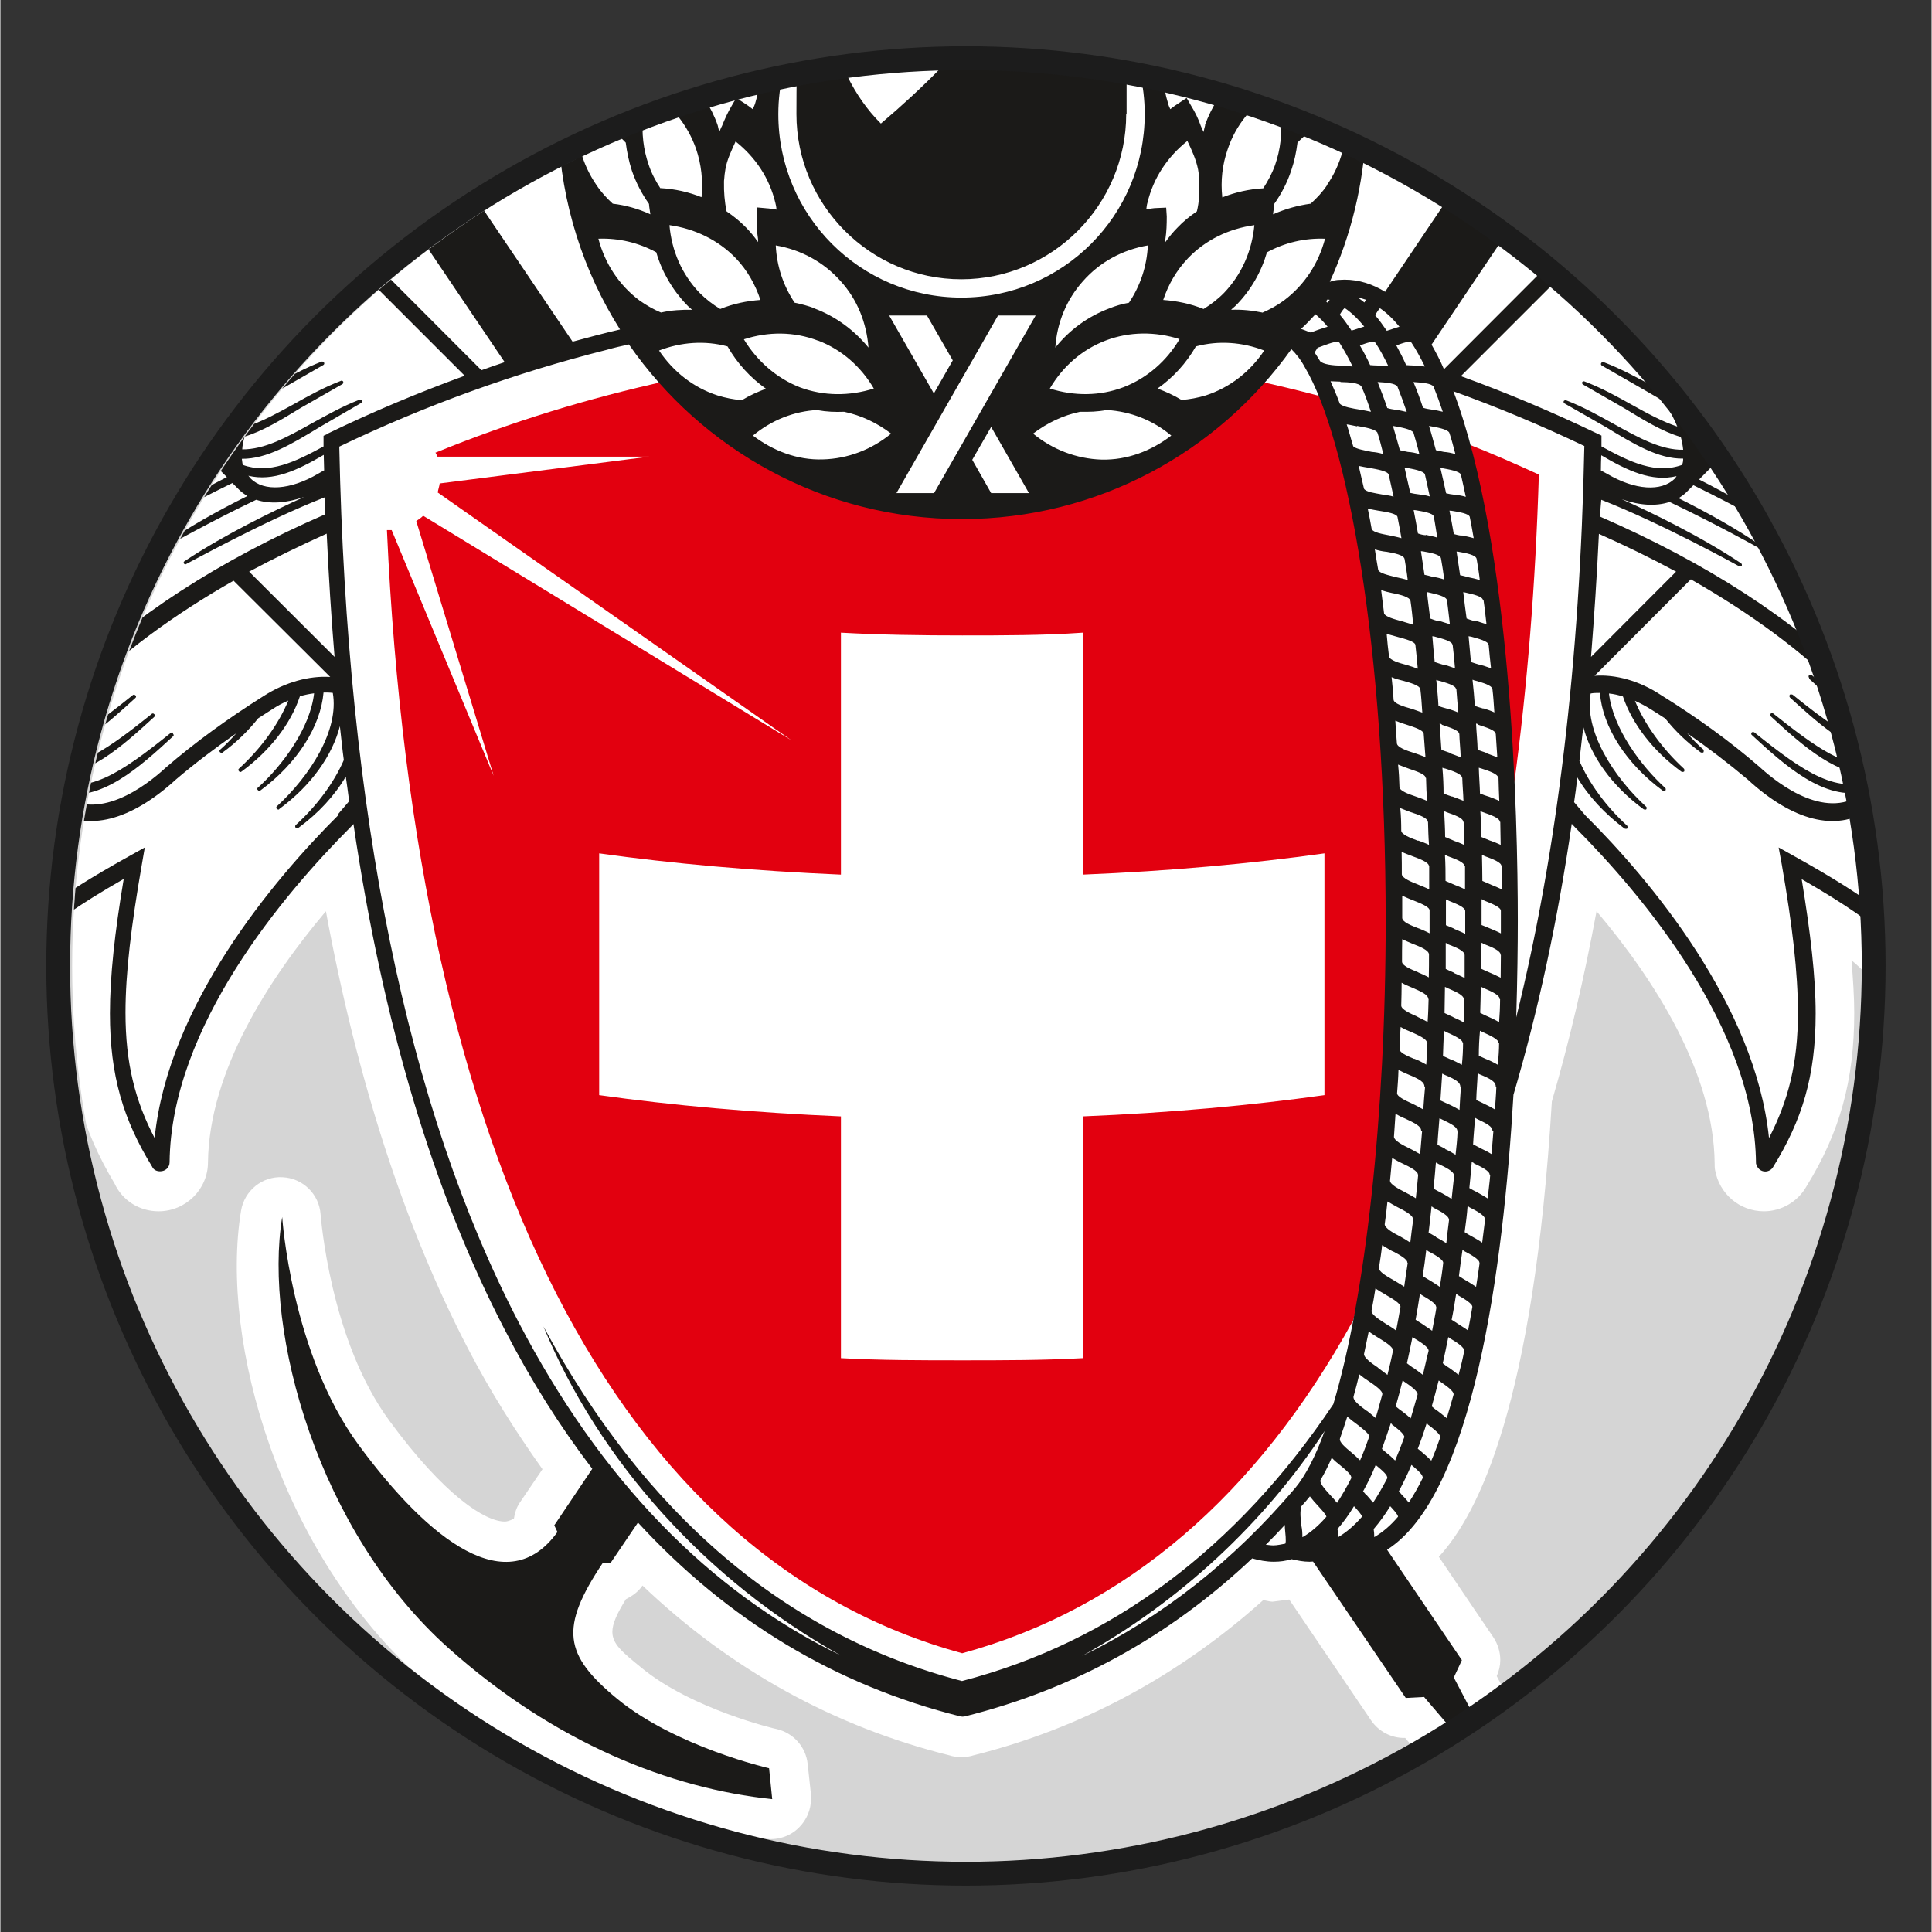 <?xml version="1.0" encoding="UTF-8" standalone="no"?>
<!-- Created with Inkscape (http://www.inkscape.org/) by Marsupilami -->

<svg
   version="1.1"
   width="48"
   height="48"
   viewBox="-3.721 -3.721 14.273 14.279"
   id="svg4820"
   sodipodi:docname="sac_icon_simple.svg"
   inkscape:version="1.3.2 (091e20ef0f, 2023-11-25)"
   inkscape:export-filename="sac_logo_simple.png"
   inkscape:export-xdpi="512"
   inkscape:export-ydpi="512"
   xmlns:inkscape="http://www.inkscape.org/namespaces/inkscape"
   xmlns:sodipodi="http://sodipodi.sourceforge.net/DTD/sodipodi-0.dtd"
   xmlns="http://www.w3.org/2000/svg"
   xmlns:svg="http://www.w3.org/2000/svg">
  <rect x="-3.721" y="-3.721" width="14.273" height="14.279" fill="#333333" stroke="none"/>
  <sodipodi:namedview
     id="namedview1"
     pagecolor="#ffffff"
     bordercolor="#000000"
     borderopacity="0.25"
     inkscape:showpageshadow="2"
     inkscape:pageopacity="0.0"
     inkscape:pagecheckerboard="0"
     inkscape:deskcolor="#d1d1d1"
     inkscape:zoom="13.210938"
     inkscape:cx="24.71437"
     inkscape:cy="22.178593"
     inkscape:window-width="2560"
     inkscape:window-height="1375"
     inkscape:window-x="2240"
     inkscape:window-y="0"
     inkscape:window-maximized="1"
     inkscape:current-layer="svg4820"
     showguides="true" />
  <defs
     id="defs4822">
    <clipPath
       clipPathUnits="userSpaceOnUse"
       id="clipPath3">
      <circle
         style="fill:none;stroke:#000000;stroke-width:0.529;stroke-linecap:round;stroke-linejoin:round"
         id="circle3"
         cx="3.859"
         cy="5.514"
         r="4.563" />
    </clipPath>
  </defs>
  <g
     id="g2"
     transform="matrix(1.059,0,0,1.059,-0.201,-0.227)">
    <circle
       style="fill:#d5d5d5;fill-opacity:1;stroke:none;stroke-width:0.518;stroke-linecap:round;stroke-linejoin:round"
       id="path1"
       cx="3.415"
       cy="3.418"
       r="6.364" />
    <g
       id="g1"
       transform="matrix(1.374,0,0,1.374,-1.856,-4.134)"
       clip-path="url(#clipPath3)">
      <path
         d="m 9.793,3.785 c 0,-0.183 -0.091,-0.39 -0.266,-0.564 C 9.286,2.977 8.998,2.751 8.67,2.544 c 0.005,-0.006 0.022,-0.023 0.022,-0.023 C 8.778,2.435 8.82,2.32 8.82,2.194 8.82,2.049 8.766,1.891 8.658,1.745 8.403,1.402 8.105,1.087 7.775,0.805 7.902,0.617 8.158,0.236 8.158,0.236 c 0.023,-0.034 0.035,-0.073 0.035,-0.113 0,-0.028 -0.007,-0.056 -0.018,-0.083 0.071,-0.135 0.326,-0.621 0.326,-0.621 0.016,-0.03 0.023,-0.062 0.023,-0.094 0,-0.066 -0.032,-0.129 -0.089,-0.169 -0.086,-0.058 -0.201,-0.042 -0.269,0.036 0,0 -0.358,0.418 -0.458,0.535 -0.068,0 -0.134,0.032 -0.172,0.089 0,0 -0.234,0.347 -0.364,0.539 C 6.613,-0.011 6.001,-0.281 5.347,-0.44 5.184,-0.564 5.006,-0.662 4.82,-0.737 c -0.021,-0.067 -0.043,-0.134 -0.066,-0.198 0.025,-0.038 0.054,-0.074 0.096,-0.116 0.084,-0.084 0.197,-0.198 0.276,-0.403 0.048,-0.125 0.075,-0.259 0.075,-0.385 0,-0.236 -0.088,-0.437 -0.239,-0.552 l -0.04,-0.03 c -0.047,-0.035 -0.107,-0.049 -0.166,-0.036 -0.058,0.013 -0.107,0.049 -0.135,0.102 l -0.023,0.043 c -0.141,0.259 -0.295,0.444 -0.47,0.565 -0.022,-0.01 -0.052,-0.024 -0.07,-0.033 0,0 -0.028,-0.014 -0.061,-0.029 -0.01,-0.111 -0.017,-0.221 -0.017,-0.326 0,-0.293 0.038,-0.547 0.108,-0.672 0.039,-0.072 0.075,-0.09 0.082,-0.091 0.006,0 0.038,0.019 0.072,0.088 0.003,0.004 0.006,0.008 0.008,0.012 0.044,0.074 0.124,0.12 0.21,0.12 0.134,0 0.243,-0.109 0.243,-0.244 0,-0.023 -0.003,-0.048 -0.01,-0.068 l -0.005,-0.012 c -0.024,-0.07 -0.117,-0.293 -0.335,-0.389 -0.096,-0.042 -0.252,-0.074 -0.454,0.012 -0.065,0.028 -0.126,0.07 -0.182,0.125 -0.107,-0.094 -0.217,-0.147 -0.33,-0.146 -0.131,0 -0.246,0.068 -0.326,0.189 -0.05,0.074 -0.099,0.196 -0.099,0.45 0,0.096 0.01,0.216 0.026,0.355 -0.058,-0.003 -0.115,0.02 -0.156,0.062 -0.102,0.106 -0.158,0.255 -0.158,0.419 0,0.026 0,0.054 0.005,0.081 0.015,0.142 0.072,0.273 0.158,0.385 -0.072,0.063 -0.133,0.151 -0.17,0.276 -0.115,0.068 -0.693,0.412 -0.693,0.412 -0.131,0.077 -0.216,0.22 -0.235,0.403 0,0 -0.005,0.077 -0.005,0.077 0,0.035 0.005,0.084 0.015,0.137 C 1.415,-0.016 1.096,0.154 0.793,0.351 0.63,0.099 0.498,-0.173 0.406,-0.461 c -0.023,-0.073 -0.085,-0.126 -0.162,-0.139 -0.169,-0.027 -0.339,0.01 -0.48,0.106 -0.141,0.095 -0.239,0.239 -0.277,0.405 -0.005,0.015 -0.005,0.03 -0.005,0.045 0,0.06 0.026,0.117 0.073,0.156 0.242,0.201 0.453,0.435 0.63,0.694 -0.327,0.281 -0.623,0.595 -0.879,0.939 -0.108,0.147 -0.163,0.305 -0.163,0.449 0,0.126 0.042,0.242 0.127,0.327 0,0 0.01,0.01 0.023,0.023 C -1.033,2.751 -1.322,2.978 -1.564,3.222 c -0.173,0.174 -0.265,0.38 -0.265,0.563 0,0.126 0.042,0.24 0.129,0.328 0,0 0.597,0.597 0.76,0.761 -0.17,0.321 -0.263,0.633 -0.267,0.926 0,0.141 0.112,0.253 0.25,0.253 0.102,0 0.192,-0.062 0.232,-0.158 -0.002,0.004 -0.005,0.007 -0.006,0.011 0.041,-0.087 0.075,-0.156 0.191,-0.253 -0.008,0.098 -0.014,0.188 -0.014,0.268 0,0.332 0.071,0.591 0.234,0.863 0.041,0.087 0.127,0.141 0.225,0.141 0.137,0 0.251,-0.111 0.251,-0.249 C 0.162,6.214 0.468,5.744 0.755,5.404 0.913,6.261 1.155,7.006 1.474,7.623 1.59,7.844 1.718,8.047 1.855,8.237 1.799,8.32 1.739,8.409 1.739,8.409 1.722,8.433 1.714,8.461 1.71,8.489 1.688,8.503 1.672,8.505 1.663,8.505 1.563,8.505 1.356,8.372 1.079,7.994 0.775,7.583 0.729,6.95 0.728,6.944 0.721,6.84 0.637,6.759 0.535,6.754 0.432,6.75 0.341,6.823 0.324,6.925 0.214,7.594 0.525,8.666 1.236,9.299 c 0.663,0.592 1.322,0.771 1.757,0.817 0.061,0.007 0.122,-0.015 0.165,-0.059 0.038,-0.038 0.06,-0.09 0.06,-0.143 0,-0.007 0,-0.014 -0.001,-0.021 L 3.201,9.736 c -0.008,-0.087 -0.072,-0.158 -0.157,-0.178 -0.005,0 -0.433,-0.1 -0.688,-0.311 C 2.26,9.167 2.209,9.125 2.209,9.063 c 0,-0.041 0.023,-0.091 0.068,-0.166 0.034,-0.015 0.064,-0.037 0.085,-0.068 0.447,0.426 0.971,0.716 1.561,0.862 0,0 0.01,0.003 0.01,0.003 0.032,0.008 0.066,0.008 0.098,0 l 0.01,-0.003 c 0.551,-0.136 1.045,-0.404 1.473,-0.787 0.015,0 0.033,0.007 0.048,0.007 0,0 0.045,-0.006 0.086,-0.011 0.084,0.125 0.416,0.614 0.416,0.614 0.039,0.057 0.104,0.09 0.172,0.089 0.1,0.116 0.458,0.534 0.458,0.534 0.067,0.079 0.183,0.095 0.268,0.036 0.058,-0.039 0.09,-0.102 0.09,-0.167 0,-0.033 -0.007,-0.065 -0.024,-0.095 0,0 -0.254,-0.485 -0.325,-0.621 0.012,-0.026 0.018,-0.054 0.018,-0.083 0,-0.04 -0.012,-0.079 -0.036,-0.114 0,0 -0.167,-0.248 -0.277,-0.41 C 6.608,8.463 6.888,7.911 6.981,6.369 7.069,6.067 7.145,5.744 7.207,5.403 7.496,5.744 7.804,6.218 7.807,6.686 c 0,0.011 0.001,0.021 0.003,0.032 0.021,0.121 0.125,0.21 0.247,0.21 0.089,0 0.172,-0.048 0.217,-0.125 C 8.444,6.528 8.518,6.263 8.518,5.922 c 0,-0.081 -0.006,-0.171 -0.014,-0.269 0.117,0.097 0.151,0.166 0.192,0.252 0.039,0.086 0.128,0.144 0.227,0.144 0.138,0 0.251,-0.113 0.251,-0.251 C 9.166,5.503 9.073,5.193 8.903,4.874 9.067,4.71 9.664,4.113 9.664,4.113 9.751,4.026 9.793,3.911 9.793,3.785"
         id="path4048"
         style="fill:#d5d5d5;fill-opacity:1;fill-rule:nonzero;stroke:none;stroke-width:0.111" />
      <path
         d="m 9.626,3.618 c 0,-0.184 -0.091,-0.391 -0.266,-0.565 C 9.118,2.809 8.83,2.583 8.503,2.376 c 0.005,-0.004 0.022,-0.022 0.022,-0.022 C 8.61,2.268 8.652,2.153 8.652,2.026 8.652,1.882 8.598,1.723 8.491,1.578 8.235,1.234 7.938,0.92 7.607,0.637 7.734,0.449 7.991,0.069 7.991,0.069 c 0.023,-0.034 0.035,-0.074 0.035,-0.114 0,-0.028 -0.007,-0.056 -0.019,-0.083 0.071,-0.136 0.326,-0.621 0.326,-0.621 0.016,-0.03 0.023,-0.063 0.023,-0.094 0,-0.065 -0.032,-0.13 -0.089,-0.169 -0.086,-0.058 -0.201,-0.042 -0.268,0.036 0,0 -0.358,0.417 -0.458,0.535 -0.068,-0.001 -0.134,0.032 -0.173,0.089 0,0 -0.234,0.346 -0.363,0.539 C 6.445,-0.179 5.834,-0.449 5.179,-0.608 5.016,-0.732 4.838,-0.83 4.653,-0.904 c -0.021,-0.068 -0.043,-0.135 -0.066,-0.199 0.025,-0.038 0.055,-0.073 0.097,-0.116 0.083,-0.084 0.196,-0.198 0.275,-0.403 0.048,-0.125 0.074,-0.258 0.074,-0.385 0,-0.236 -0.088,-0.437 -0.239,-0.552 l -0.039,-0.029 c -0.048,-0.036 -0.108,-0.05 -0.167,-0.037 -0.058,0.012 -0.107,0.05 -0.135,0.102 l -0.023,0.044 C 4.289,-2.22 4.136,-2.036 3.96,-1.915 3.938,-1.925 3.908,-1.938 3.891,-1.948 c 0,0 -0.028,-0.012 -0.062,-0.029 -0.01,-0.11 -0.017,-0.221 -0.017,-0.326 0,-0.294 0.038,-0.547 0.107,-0.672 0.04,-0.072 0.076,-0.09 0.082,-0.091 0.006,0 0.038,0.02 0.072,0.087 0.003,0.004 0.006,0.008 0.007,0.012 0.044,0.074 0.124,0.121 0.21,0.121 0.134,0 0.244,-0.11 0.244,-0.244 0,-0.022 -0.003,-0.047 -0.01,-0.068 l -0.005,-0.013 c -0.025,-0.07 -0.118,-0.294 -0.335,-0.389 -0.096,-0.041 -0.252,-0.074 -0.454,0.012 -0.066,0.028 -0.126,0.071 -0.183,0.125 -0.107,-0.095 -0.217,-0.147 -0.33,-0.146 -0.13,0.001 -0.246,0.068 -0.326,0.189 -0.049,0.074 -0.099,0.196 -0.099,0.451 0,0.096 0.008,0.216 0.026,0.355 -0.059,-0.002 -0.116,0.019 -0.157,0.061 -0.102,0.105 -0.158,0.254 -0.158,0.417 0,0.027 0.001,0.054 0.005,0.081 0.016,0.143 0.072,0.273 0.158,0.385 -0.072,0.063 -0.133,0.151 -0.169,0.276 -0.114,0.069 -0.694,0.411 -0.694,0.411 -0.132,0.077 -0.215,0.22 -0.235,0.403 0,0 -0.005,0.076 -0.005,0.076 0,0.035 0.005,0.085 0.015,0.137 -0.332,0.139 -0.652,0.308 -0.954,0.506 -0.163,-0.253 -0.296,-0.524 -0.388,-0.812 -0.023,-0.073 -0.085,-0.127 -0.161,-0.139 -0.168,-0.027 -0.339,0.01 -0.48,0.105 -0.141,0.095 -0.239,0.239 -0.277,0.406 -0.003,0.015 -0.006,0.03 -0.006,0.046 0,0.059 0.026,0.117 0.073,0.157 0.242,0.201 0.453,0.435 0.63,0.692 -0.327,0.281 -0.623,0.595 -0.879,0.939 -0.108,0.146 -0.163,0.305 -0.163,0.448 0,0.127 0.042,0.242 0.127,0.328 0,0 0.01,0.01 0.022,0.022 C -1.202,2.583 -1.492,2.81 -1.734,3.054 c -0.173,0.174 -0.265,0.379 -0.265,0.564 0,0.125 0.043,0.24 0.13,0.328 0,0 0.596,0.597 0.76,0.761 -0.171,0.321 -0.263,0.632 -0.267,0.925 0,0.141 0.112,0.253 0.25,0.253 0.101,0 0.192,-0.061 0.231,-0.157 -0.003,0.002 -0.005,0.007 -0.006,0.011 0.041,-0.087 0.075,-0.157 0.191,-0.254 -0.009,0.098 -0.014,0.189 -0.014,0.269 0,0.333 0.072,0.592 0.235,0.864 0.04,0.087 0.126,0.142 0.224,0.142 0.138,0 0.251,-0.112 0.251,-0.249 C -0.008,6.046 0.298,5.576 0.585,5.236 0.743,6.093 0.985,6.838 1.305,7.454 1.42,7.676 1.549,7.879 1.685,8.07 1.629,8.152 1.569,8.241 1.569,8.241 c -0.016,0.024 -0.025,0.052 -0.029,0.08 -0.022,0.012 -0.038,0.015 -0.046,0.015 -0.101,0 -0.308,-0.133 -0.585,-0.51 C 0.605,7.415 0.559,6.782 0.558,6.776 0.551,6.673 0.468,6.592 0.365,6.587 0.262,6.581 0.171,6.655 0.154,6.757 0.044,7.426 0.355,8.498 1.067,9.132 c 0.663,0.591 1.321,0.77 1.757,0.816 0.061,0.006 0.122,-0.015 0.165,-0.059 0.038,-0.038 0.06,-0.09 0.06,-0.144 0,-0.007 0,-0.014 0,-0.021 L 3.032,9.567 C 3.023,9.481 2.96,9.41 2.875,9.39 c -0.005,0 -0.433,-0.101 -0.688,-0.312 C 2.09,8.999 2.04,8.958 2.04,8.896 c 0,-0.041 0.023,-0.092 0.069,-0.166 0.033,-0.016 0.063,-0.038 0.084,-0.069 0.447,0.426 0.971,0.716 1.561,0.863 0,0 0.01,0.003 0.01,0.003 0.033,0.007 0.066,0.007 0.098,0 l 0.01,-0.003 c 0.552,-0.138 1.045,-0.405 1.473,-0.788 0.016,0 0.033,0.007 0.048,0.007 0,0 0.045,-0.006 0.085,-0.011 0.085,0.125 0.416,0.614 0.416,0.614 0.039,0.057 0.104,0.091 0.173,0.089 0.099,0.117 0.457,0.535 0.457,0.535 0.067,0.079 0.183,0.094 0.268,0.036 0.058,-0.04 0.09,-0.103 0.09,-0.169 0,-0.032 -0.007,-0.065 -0.024,-0.095 0,0 -0.254,-0.485 -0.326,-0.621 0.012,-0.027 0.018,-0.054 0.018,-0.082 0,-0.04 -0.012,-0.08 -0.035,-0.115 0,0 -0.168,-0.247 -0.277,-0.409 C 6.439,8.296 6.719,7.744 6.812,6.202 6.9,5.9 6.976,5.577 7.039,5.236 c 0.288,0.341 0.596,0.814 0.6,1.282 0,0.011 0,0.021 0.002,0.032 0.021,0.121 0.125,0.21 0.248,0.21 0.088,0 0.172,-0.048 0.216,-0.126 0.17,-0.275 0.243,-0.539 0.243,-0.881 0,-0.08 -0.006,-0.171 -0.014,-0.268 0.117,0.097 0.151,0.166 0.192,0.253 0.039,0.086 0.128,0.144 0.227,0.144 0.138,0 0.251,-0.112 0.251,-0.251 C 8.996,5.336 8.903,5.026 8.734,4.707 8.898,4.543 9.494,3.946 9.494,3.946 9.581,3.858 9.624,3.743 9.624,3.618"
         id="path4050"
         style="fill:#ffffff;fill-opacity:1;fill-rule:nonzero;stroke:none;stroke-width:0.111" />
      <path
         d="m 2.324,2.541 c -0.403,0.088 -0.799,0.209 -1.183,0.366 0.002,0 0.008,0.013 0.01,0.02 H 2.227 L 1.163,3.063 c -0.002,0.016 -0.008,0.031 -0.01,0.046 L 2.95,4.368 1.079,3.227 C 1.069,3.238 1.056,3.245 1.044,3.254 L 1.437,4.548 0.919,3.3 c -0.007,0 -0.017,0 -0.024,0 C 1.041,6.514 2.07,8.528 3.817,9.005 4.648,8.778 5.315,8.201 5.803,7.314 5.949,6.74 5.994,6.052 5.994,5.283 5.994,4.044 5.854,3.051 5.629,2.618 5.522,2.59 5.416,2.564 5.309,2.541 4.94,2.947 4.408,3.202 3.817,3.202 c -0.592,0 -1.124,-0.255 -1.492,-0.661 z M 6.398,2.868 C 6.471,3.389 6.577,4.051 6.621,4.584 6.687,4.096 6.729,3.576 6.746,3.018 6.63,2.965 6.515,2.914 6.398,2.868 Z M 3.201,3.821 c 0.199,0.011 0.406,0.014 0.616,0.014 0.209,0 0.412,0 0.612,-0.014 V 5.05 C 4.871,5.032 5.287,4.994 5.657,4.942 V 6.17 C 5.287,6.222 4.871,6.26 4.429,6.278 v 1.228 c -0.2,0.011 -0.404,0.011 -0.612,0.011 -0.21,0 -0.416,0 -0.616,-0.011 V 6.278 C 2.758,6.259 2.343,6.222 1.973,6.17 V 4.942 c 0.37,0.052 0.785,0.089 1.228,0.108 z"
         id="path4052"
         style="fill:#e2000f;fill-opacity:1;fill-rule:nonzero;stroke:none;stroke-width:0.111" />
      <path
         d="M 6.892,1.278 6.74,1.158 7.006,0.982 l 0.001,0.001 L 6.891,1.277 Z M 7.007,0.779 6.297,1.203 6.461,1.334 6.611,1.242 6.839,1.422 6.782,1.588 6.959,1.728 7.206,0.936 7.007,0.779 M 0.562,1.031 0.564,1.03 0.826,1.207 0.676,1.329 0.561,1.031 Z M 0.733,1.473 0.957,1.289 1.106,1.381 1.282,1.238 0.562,0.827 0.365,0.986 0.626,1.772 0.789,1.639 0.733,1.473 M 0.412,1.66 C 0.202,1.475 0.024,1.806 -0.071,1.724 -0.121,1.679 -0.067,1.612 -0.033,1.572 0.005,1.528 0.053,1.49 0.106,1.466 L -0.005,1.351 c -0.047,0.028 -0.104,0.075 -0.153,0.131 -0.103,0.117 -0.184,0.287 -0.044,0.41 0.212,0.185 0.385,-0.15 0.492,-0.055 0.047,0.041 0.016,0.096 -0.027,0.145 C 0.208,2.047 0.142,2.089 0.086,2.11 L 0.202,2.235 C 0.264,2.198 0.332,2.138 0.38,2.084 0.492,1.954 0.562,1.792 0.412,1.66 m 3.844,-2.989 c 0,0 0,0 0,0 0.046,-0.068 0.097,-0.123 0.146,-0.171 0.071,-0.071 0.137,-0.138 0.185,-0.265 0.027,-0.071 0.041,-0.14 0.044,-0.207 -0.066,0.122 -0.159,0.261 -0.296,0.388 -0.069,0.065 -0.107,0.13 -0.107,0.185 0,0.002 0,0.007 0,0.01 0.003,0.036 0.022,0.055 0.027,0.059 z M 9.293,3.743 v 0 c 0.003,-0.014 0.006,-0.029 0.006,-0.044 0,-0.101 -0.051,-0.199 -0.101,-0.273 0,0 0,0 0,0 -0.002,-0.004 -0.01,-0.006 -0.014,-0.001 -0.005,0.001 -0.006,0.007 -0.003,0.012 0.061,0.105 0.113,0.298 0.036,0.383 l -0.02,0.021 c 0.001,-0.015 0.005,-0.03 0.005,-0.045 0,-0.1 -0.051,-0.199 -0.101,-0.273 0,0 0,0 0,0 -0.002,-0.004 -0.008,-0.006 -0.013,-0.002 -0.005,0.002 -0.006,0.009 -0.002,0.013 0.061,0.106 0.114,0.298 0.036,0.384 l -0.02,0.019 c 0.002,-0.014 0.005,-0.029 0.005,-0.044 0,-0.1 -0.051,-0.199 -0.101,-0.272 v 0 c -0.002,-0.004 -0.008,-0.007 -0.012,-0.002 -0.005,0.002 -0.007,0.008 -0.005,0.013 0.062,0.106 0.115,0.299 0.037,0.384 l -0.02,0.021 c 0.002,-0.015 0.005,-0.03 0.005,-0.045 0,-0.1 -0.051,-0.199 -0.1,-0.273 0,0 0,0 0,0 -0.002,-0.006 -0.008,-0.006 -0.013,-0.002 -0.006,0.002 -0.006,0.008 -0.002,0.012 0.062,0.106 0.115,0.299 0.036,0.384 l -0.02,0.02 c 0.003,-0.015 0.005,-0.031 0.005,-0.045 0,-0.1 -0.05,-0.199 -0.1,-0.272 0,0 0,0 0,0 -0.002,-0.004 -0.008,-0.006 -0.012,-0.003 -0.005,0.003 -0.006,0.009 -0.003,0.012 0.062,0.106 0.115,0.301 0.035,0.385 l -0.018,0.019 c 0.001,-0.015 0.005,-0.03 0.005,-0.044 0,-0.101 -0.051,-0.2 -0.101,-0.274 0,0 0,0 0,0 -0.005,-0.004 -0.01,-0.006 -0.014,-0.002 -0.005,0.002 -0.006,0.009 -0.003,0.013 0.061,0.107 0.115,0.301 0.035,0.386 l -0.019,0.019 c 0.003,-0.016 0.006,-0.03 0.006,-0.045 0,-0.1 -0.051,-0.199 -0.102,-0.273 0,0 0,0 0,0 -0.002,-0.004 -0.008,-0.006 -0.012,-0.002 -0.006,0.002 -0.007,0.01 -0.005,0.013 0.062,0.106 0.115,0.302 0.035,0.387 l -0.018,0.018 c 0.002,-0.015 0.006,-0.03 0.006,-0.045 0,-0.1 -0.051,-0.199 -0.101,-0.273 0,0 0,0 0,0 -0.001,-0.004 -0.007,-0.006 -0.013,-0.003 -0.006,0.003 -0.006,0.009 -0.005,0.012 0.059,0.1 0.108,0.276 0.048,0.368 C 8.557,4.354 8.483,4.201 8.353,4.071 8.044,3.756 7.596,3.466 7.058,3.232 c 0,-0.029 0.002,-0.058 0.005,-0.086 0.308,0.12 0.697,0.336 0.701,0.338 0.005,0.002 0.01,0 0.012,-0.002 0.003,-0.004 0.001,-0.01 -0.002,-0.013 C 7.567,3.331 7.319,3.211 7.167,3.143 c 0.09,0.032 0.174,0.037 0.243,0.014 0.234,0.111 0.447,0.23 0.45,0.232 0.005,0.002 0.01,0 0.012,-0.002 0,-0.001 0,-0.004 0,-0.006 0,-0.004 0,-0.006 -0.005,-0.007 0,0 0,0 0,0 -0.114,-0.078 -0.253,-0.157 -0.411,-0.236 0.015,-0.01 0.03,-0.02 0.042,-0.033 v 0 l 0.033,-0.033 c 0.223,0.109 0.421,0.221 0.422,0.222 0.005,0.001 0.01,0 0.013,-0.004 0.001,0 0.001,-0.002 0.001,-0.006 0,-0.002 -0.001,-0.006 -0.005,-0.007 0,0 0,0 0,0 C 7.851,3.201 7.716,3.122 7.56,3.043 l 0.068,-0.069 c 0.223,0.11 0.419,0.223 0.421,0.224 0.005,0.002 0.01,0 0.013,-0.002 0,-0.001 0,-0.003 0,-0.006 0,-0.002 0,-0.007 -0.005,-0.008 0,0 0,0 0,0 C 7.946,3.105 7.811,3.025 7.656,2.946 l 0.068,-0.069 c 0.222,0.11 0.417,0.224 0.42,0.225 0.005,0.002 0.01,0.001 0.013,-0.002 0.002,-0.004 0.002,-0.01 -0.003,-0.014 C 8.043,3.009 7.908,2.928 7.754,2.847 l 0.069,-0.069 c 0.221,0.112 0.415,0.226 0.417,0.227 0.005,0.002 0.01,0 0.013,-0.002 0,-0.001 0.001,-0.004 0.001,-0.006 0,-0.002 0,-0.006 -0.005,-0.008 0,0 0,0 -0.001,0 C 8.139,2.913 8.004,2.832 7.851,2.751 l 0.069,-0.069 c 0.219,0.112 0.413,0.228 0.415,0.229 0.006,0.002 0.012,0.001 0.014,-0.002 0.003,-0.004 0,-0.01 -0.002,-0.012 C 8.237,2.817 8.103,2.736 7.95,2.654 l 0.07,-0.069 c 0.219,0.113 0.412,0.229 0.413,0.231 0.005,0.003 0.01,0 0.013,-0.002 0,-0.002 0.003,-0.004 0.003,-0.006 0,-0.002 -0.001,-0.007 -0.005,-0.009 0,0 0,0 0,0 C 8.335,2.721 8.201,2.638 8.05,2.556 l 0.069,-0.07 c 0.407,0.232 0.758,0.494 1.041,0.781 0.17,0.169 0.232,0.391 0.137,0.486 z M 8.699,5.459 C 8.597,5.306 8.438,5.176 8.041,4.955 L 7.964,4.912 7.98,4.999 c 0.054,0.31 0.082,0.551 0.082,0.752 0,0.257 -0.049,0.447 -0.147,0.637 C 7.846,5.714 7.313,5.078 6.982,4.749 l -0.057,-0.067 c 0.006,-0.041 0.012,-0.083 0.016,-0.126 0.057,0.096 0.14,0.185 0.24,0.26 0,0 0,0 0,0 0,0 0,0 0,0 0,0 0,0 0,0 0.006,0.002 0.01,0.002 0.014,0 0.002,-0.004 0.002,-0.01 0,-0.014 C 7.087,4.704 7,4.584 6.952,4.472 6.959,4.416 6.964,4.359 6.972,4.3 c 0.037,0.147 0.144,0.299 0.306,0.418 0,0 0,0 0,0 v 0 c 0,0 0,0 0.001,0 0.005,0.004 0.01,0.002 0.013,0 0.002,-0.004 0.002,-0.01 0,-0.012 -0.171,-0.156 -0.316,-0.389 -0.283,-0.576 0.015,-0.003 0.031,-0.003 0.047,-0.003 0.014,0.172 0.132,0.359 0.32,0.497 0,0 0,0 0,0 0,0 0,0 0,0 0.005,0.002 0.01,0.002 0.013,-0.001 0.002,-0.004 0.002,-0.01 0,-0.012 C 7.263,4.496 7.123,4.307 7.102,4.13 c 0.024,0.002 0.048,0.008 0.071,0.015 0.047,0.139 0.152,0.276 0.297,0.382 0,0 0,0 0,0 0,0 0,0 0,0 0.005,0.002 0.01,0.002 0.014,-0.001 0.002,-0.004 0.002,-0.01 -0.001,-0.014 C 7.371,4.409 7.282,4.284 7.234,4.167 c 0.028,0.013 0.055,0.027 0.082,0.044 0.025,0.015 0.048,0.031 0.072,0.046 0.05,0.063 0.111,0.122 0.18,0.172 0,0 0,0 0,0 0,0 0,0 0,0 0.005,0.002 0.01,0.002 0.014,0 0.002,-0.004 0.002,-0.01 0,-0.014 C 7.553,4.39 7.525,4.361 7.5,4.332 7.609,4.408 7.712,4.487 7.807,4.567 8.036,4.778 8.256,4.832 8.421,4.723 8.573,4.979 8.666,5.226 8.699,5.459 Z M 6.631,5.776 c 0.006,-0.196 0.008,-0.366 0.008,-0.49 0,-0.534 -0.031,-1.908 -0.327,-2.691 0.225,0.081 0.447,0.174 0.665,0.278 -0.022,1.097 -0.139,2.067 -0.346,2.902 z M 6.554,5.349 c -0.018,-0.01 -0.037,-0.017 -0.055,-0.025 -0.015,-0.006 -0.03,-0.013 -0.044,-0.018 0,-0.007 0,-0.014 0,-0.019 0,-0.034 0,-0.072 0,-0.112 0.005,0.001 0.01,0.004 0.014,0.007 0.037,0.015 0.084,0.033 0.084,0.052 v 0 c 0,0.018 0,0.035 0,0.053 0,0.021 0,0.042 0,0.063 z m -0.003,0.224 c -0.019,-0.01 -0.037,-0.018 -0.056,-0.026 -0.014,-0.006 -0.028,-0.012 -0.042,-0.019 0,-0.047 0,-0.091 0.002,-0.132 0.005,0.001 0.008,0.006 0.013,0.007 0.039,0.015 0.084,0.033 0.084,0.055 h 0.001 c 0,0.039 -0.001,0.077 -0.001,0.116 z M 6.544,5.799 C 6.527,5.789 6.51,5.781 6.492,5.773 6.478,5.767 6.461,5.759 6.448,5.752 c 0.001,-0.046 0.003,-0.09 0.003,-0.133 0.005,0.002 0.008,0.004 0.012,0.006 0.049,0.021 0.084,0.037 0.084,0.058 h 0.002 c 0,0.039 -0.002,0.078 -0.005,0.117 z m -0.008,0.216 c -0.019,-0.011 -0.041,-0.022 -0.06,-0.029 -0.014,-0.006 -0.025,-0.011 -0.035,-0.016 0,-0.044 0.002,-0.085 0.006,-0.127 0.005,0.001 0.01,0.006 0.014,0.007 0.036,0.016 0.081,0.037 0.08,0.054 h 0.003 c 0,0.037 -0.003,0.074 -0.006,0.111 z m -0.013,0.228 c -0.018,-0.011 -0.039,-0.022 -0.057,-0.03 -0.012,-0.006 -0.026,-0.013 -0.038,-0.018 0.001,-0.047 0.006,-0.092 0.007,-0.136 0.002,0 0.006,0.002 0.007,0.004 0.062,0.025 0.086,0.04 0.085,0.065 h 0.003 c -0.001,0.038 -0.005,0.077 -0.007,0.115 z m -0.017,0.227 c -0.017,-0.011 -0.036,-0.021 -0.054,-0.029 -0.012,-0.007 -0.027,-0.014 -0.04,-0.021 0.002,-0.045 0.007,-0.09 0.01,-0.134 0.003,0 0.006,0.002 0.008,0.004 0.05,0.024 0.083,0.04 0.08,0.063 h 0.005 c -0.003,0.04 -0.006,0.079 -0.01,0.118 z m -0.021,0.224 c -0.017,-0.011 -0.036,-0.021 -0.053,-0.031 -0.013,-0.006 -0.027,-0.014 -0.039,-0.021 0.005,-0.044 0.008,-0.088 0.012,-0.131 0.005,0 0.009,0.002 0.012,0.006 0.036,0.017 0.081,0.039 0.079,0.058 h 0.003 c -0.003,0.04 -0.009,0.079 -0.013,0.12 z M 6.459,6.92 C 6.442,6.908 6.424,6.898 6.408,6.889 6.395,6.882 6.381,6.874 6.369,6.866 c 0.006,-0.044 0.012,-0.088 0.015,-0.133 0.003,0.002 0.007,0.004 0.01,0.007 0.036,0.018 0.08,0.042 0.078,0.061 h 0.001 c -0.005,0.04 -0.01,0.079 -0.015,0.119 z M 6.426,7.143 C 6.41,7.132 6.392,7.121 6.375,7.111 6.364,7.104 6.351,7.097 6.34,7.089 6.345,7.045 6.352,7.001 6.358,6.957 v 0 c 0.002,0 0.006,0.003 0.01,0.006 0.033,0.017 0.079,0.043 0.076,0.06 h 0.001 C 6.44,7.064 6.433,7.105 6.427,7.144 Z M 6.387,7.366 C 6.371,7.354 6.354,7.344 6.337,7.333 6.326,7.326 6.315,7.318 6.303,7.311 c 0.009,-0.043 0.016,-0.087 0.023,-0.132 0.001,0.001 0.005,0.002 0.007,0.006 0.033,0.019 0.078,0.045 0.075,0.062 v 0 C 6.401,7.287 6.394,7.327 6.386,7.367 Z M 6.338,7.591 C 6.322,7.578 6.306,7.566 6.29,7.555 6.278,7.548 6.268,7.54 6.258,7.532 6.268,7.488 6.277,7.444 6.286,7.399 c 0.002,0.002 0.006,0.004 0.008,0.006 0.032,0.019 0.074,0.045 0.073,0.064 -0.008,0.042 -0.018,0.083 -0.029,0.123 z M 6.278,7.811 C 6.262,7.798 6.247,7.785 6.233,7.775 6.221,7.768 6.212,7.759 6.202,7.751 6.214,7.708 6.226,7.665 6.237,7.62 c 0.002,0 0.005,0.002 0.006,0.004 0.031,0.021 0.072,0.049 0.07,0.067 -0.012,0.041 -0.023,0.082 -0.035,0.12 z M 6.199,8.026 C 6.185,8.012 6.169,7.997 6.155,7.986 6.147,7.979 6.139,7.972 6.131,7.966 6.147,7.925 6.162,7.882 6.176,7.837 c 0.002,0.001 0.005,0.002 0.006,0.006 0.027,0.02 0.061,0.047 0.064,0.063 -0.015,0.043 -0.03,0.084 -0.047,0.122 z M 6.086,8.24 C 6.074,8.225 6.061,8.211 6.05,8.2 6.044,8.193 6.039,8.187 6.035,8.182 c 0.022,-0.042 0.044,-0.086 0.064,-0.134 0,0 0.001,0.002 0.002,0.002 0.033,0.028 0.058,0.05 0.055,0.065 -0.022,0.045 -0.046,0.087 -0.071,0.125 z M 5.91,8.415 c 0,-0.014 -0.001,-0.028 -0.003,-0.041 0.029,-0.034 0.058,-0.073 0.084,-0.116 0.015,0.016 0.038,0.041 0.04,0.053 -0.037,0.044 -0.078,0.079 -0.121,0.104 z M 5.868,8.2 c -0.006,-0.007 -0.01,-0.013 -0.015,-0.017 0.023,-0.042 0.045,-0.086 0.064,-0.134 0.001,0 0.003,0.002 0.003,0.002 0.034,0.028 0.059,0.05 0.056,0.065 C 5.953,8.16 5.929,8.202 5.904,8.24 5.892,8.225 5.879,8.21 5.869,8.199 Z m -0.14,0.215 c 0,-0.014 -0.002,-0.028 -0.005,-0.041 0.03,-0.034 0.058,-0.073 0.084,-0.116 0.015,0.016 0.038,0.041 0.041,0.053 -0.038,0.044 -0.079,0.079 -0.121,0.104 z M 5.685,8.2 c -0.031,-0.034 -0.055,-0.062 -0.047,-0.077 v 0 c 0.02,-0.033 0.038,-0.07 0.056,-0.111 0.014,0.015 0.03,0.028 0.044,0.039 0.034,0.028 0.059,0.05 0.055,0.065 -0.023,0.045 -0.047,0.087 -0.072,0.125 -0.012,-0.015 -0.024,-0.029 -0.036,-0.041 z m -0.14,0.215 c 0,-0.02 -0.001,-0.039 -0.005,-0.057 -0.005,-0.036 -0.008,-0.076 0,-0.1 0.015,-0.016 0.029,-0.033 0.043,-0.05 0.013,0.017 0.028,0.034 0.042,0.049 0.014,0.015 0.04,0.043 0.042,0.054 -0.038,0.044 -0.078,0.079 -0.121,0.104 z M 4.425,9.019 C 4.925,8.741 5.353,8.341 5.658,7.876 5.612,8.004 5.561,8.102 5.509,8.165 v 0 C 5.194,8.536 4.833,8.821 4.425,9.019 Z M 5.459,8.448 c -0.021,0.004 -0.043,0.009 -0.063,0.009 -0.013,0 -0.026,-0.003 -0.037,-0.003 0.033,-0.033 0.065,-0.066 0.097,-0.101 0,0.006 0,0.01 0,0.015 0.002,0.026 0.008,0.069 0.002,0.081 z M 3.816,9.146 C 2.919,8.913 2.204,8.299 1.69,7.345 1.973,8.031 2.52,8.637 3.2,9.016 2.528,8.689 1.979,8.122 1.563,7.322 0.997,6.233 0.691,4.736 0.653,2.876 1.093,2.665 1.548,2.501 2.013,2.384 c 0.034,-0.01 0.074,-0.019 0.111,-0.027 0.371,0.535 0.99,0.887 1.691,0.887 0.691,0 1.301,-0.34 1.674,-0.863 0.023,0.023 0.047,0.052 0.069,0.093 0.216,0.365 0.41,1.419 0.41,2.813 0,0.995 -0.104,1.912 -0.266,2.453 C 5.213,8.469 4.581,8.947 3.816,9.146 Z M 0.647,4.749 c -0.33,0.329 -0.864,0.965 -0.932,1.639 -0.099,-0.189 -0.148,-0.38 -0.148,-0.637 0,-0.201 0.029,-0.442 0.083,-0.752 l 0.015,-0.087 -0.077,0.043 c -0.397,0.221 -0.556,0.351 -0.659,0.504 0.034,-0.233 0.127,-0.479 0.279,-0.736 0.165,0.109 0.384,0.055 0.615,-0.156 0.095,-0.081 0.198,-0.159 0.307,-0.235 -0.026,0.029 -0.053,0.058 -0.082,0.083 -0.005,0.004 -0.005,0.01 0,0.014 0.003,0.002 0.01,0.004 0.013,0 0,0 0,0 0,0 v 0 c 0.069,-0.05 0.13,-0.11 0.18,-0.173 0.023,-0.015 0.046,-0.03 0.07,-0.045 0.027,-0.018 0.055,-0.033 0.083,-0.045 -0.048,0.117 -0.137,0.242 -0.25,0.345 -0.005,0.003 -0.005,0.01 0,0.014 0.002,0.004 0.008,0.006 0.013,0.001 0,0 0,0 0,0 v 0 c 0,0 0,0 0,0 0.145,-0.106 0.25,-0.243 0.296,-0.382 0.024,-0.007 0.048,-0.012 0.072,-0.015 -0.02,0.177 -0.16,0.366 -0.285,0.479 -0.005,0.002 -0.005,0.01 0,0.013 0.003,0.004 0.009,0.006 0.013,0.001 0,0 0,0 0,0 v 0 c 0.187,-0.138 0.305,-0.325 0.32,-0.497 0.016,0 0.031,0 0.047,0.002 0.033,0.188 -0.114,0.42 -0.284,0.576 -0.003,0.002 -0.005,0.009 0,0.013 0.005,0.004 0.01,0.006 0.013,0 0,0 0,0 0,0 v 0 c 0,0 0,0 0,0 0.162,-0.119 0.269,-0.272 0.307,-0.42 0.007,0.058 0.012,0.116 0.02,0.172 -0.049,0.113 -0.136,0.232 -0.244,0.33 -0.003,0.002 -0.005,0.01 0,0.014 0.003,0.002 0.008,0.004 0.013,0 0,0 0,0 0.001,0 0,0 0,0 0,0 0.101,-0.074 0.184,-0.164 0.24,-0.26 0.006,0.042 0.012,0.084 0.017,0.125 l -0.058,0.068 z M -0.921,4.48 c -0.059,-0.091 -0.01,-0.267 0.048,-0.367 0.003,-0.004 0,-0.01 -0.002,-0.012 -0.005,-0.003 -0.012,0 -0.014,0.002 0,0 0,0 0,0 -0.051,0.075 -0.103,0.175 -0.103,0.275 0,0.014 0.003,0.027 0.005,0.041 l -0.016,-0.016 c -0.081,-0.085 -0.027,-0.281 0.035,-0.387 0.001,-0.004 0,-0.01 -0.002,-0.012 -0.005,-0.002 -0.01,0 -0.013,0.002 0,0 0,0 0,0 -0.051,0.074 -0.103,0.175 -0.103,0.275 0,0.014 0,0.027 0.005,0.04 l -0.017,-0.016 c -0.079,-0.085 -0.027,-0.279 0.035,-0.386 0.003,-0.004 0,-0.01 -0.002,-0.013 -0.005,-0.002 -0.012,-0.001 -0.014,0.002 0,0 0,0 0,0 -0.051,0.075 -0.103,0.176 -0.103,0.276 0,0.013 0.003,0.027 0.005,0.04 l -0.017,-0.017 c -0.08,-0.085 -0.026,-0.279 0.035,-0.385 0.003,-0.004 0.001,-0.01 -0.002,-0.013 -0.005,-0.002 -0.01,-0.001 -0.013,0.002 0,0 0,0 0,0 -0.05,0.074 -0.101,0.175 -0.101,0.275 0,0.014 0,0.027 0.003,0.04 l -0.017,-0.018 c -0.079,-0.085 -0.026,-0.278 0.036,-0.384 0.003,-0.006 0.001,-0.01 -0.003,-0.012 -0.005,-0.002 -0.01,-0.002 -0.012,0.002 0,0 0,0 0,0 -0.051,0.075 -0.102,0.176 -0.102,0.275 0,0.012 0.001,0.027 0.003,0.04 l -0.017,-0.018 c -0.078,-0.085 -0.025,-0.278 0.037,-0.384 0.002,-0.004 0,-0.01 -0.005,-0.012 -0.005,-0.002 -0.01,-0.001 -0.012,0.002 0,0 0,0 0,0 -0.051,0.074 -0.102,0.174 -0.102,0.275 0,0.014 0.001,0.027 0.005,0.04 l -0.018,-0.018 c -0.078,-0.085 -0.025,-0.278 0.037,-0.384 0.003,-0.004 0,-0.01 -0.003,-0.013 -0.006,-0.002 -0.01,-0.001 -0.014,0.002 0,0 0,0 0,0 -0.051,0.076 -0.103,0.175 -0.103,0.275 0,0.014 0.001,0.027 0.005,0.04 l -0.018,-0.018 c -0.077,-0.085 -0.024,-0.278 0.036,-0.383 0.003,-0.006 0.001,-0.01 -0.003,-0.013 -0.005,-0.003 -0.01,-0.001 -0.014,0.001 0,0 0,0 0,0 -0.051,0.075 -0.103,0.176 -0.103,0.276 0,0.014 0.003,0.026 0.005,0.039 -0.093,-0.096 -0.032,-0.316 0.137,-0.485 0.284,-0.287 0.634,-0.549 1.041,-0.781 l 0.069,0.07 c -0.151,0.082 -0.285,0.164 -0.394,0.244 0,0 0,0 0,0 -0.003,0.001 -0.005,0.004 -0.005,0.008 0,0 0,0.003 0.001,0.006 0.003,0.004 0.009,0.006 0.014,0.002 0.001,-0.001 0.194,-0.118 0.413,-0.231 l 0.069,0.069 c -0.153,0.082 -0.286,0.164 -0.397,0.242 -0.005,0.002 -0.006,0.009 -0.003,0.013 0.005,0.006 0.01,0.006 0.014,0.002 0.003,0 0.196,-0.117 0.415,-0.229 l 0.069,0.069 c -0.153,0.081 -0.287,0.163 -0.397,0.24 0,0 0,0 0,0 -0.003,0.002 -0.005,0.006 -0.005,0.008 0,0 0,0.003 0.002,0.006 0.003,0.004 0.009,0.006 0.013,0.002 0.003,-0.001 0.196,-0.116 0.417,-0.227 l 0.069,0.069 c -0.155,0.081 -0.289,0.161 -0.4,0.239 -0.005,0.003 -0.006,0.01 -0.003,0.014 0.003,0.004 0.007,0.006 0.013,0.003 0.003,0 0.198,-0.115 0.419,-0.225 l 0.069,0.069 c -0.155,0.079 -0.29,0.159 -0.401,0.236 0,0 0,0 0,0 -0.003,0.001 -0.005,0.004 -0.005,0.008 0,0.003 0,0.003 0,0.006 0.003,0.004 0.008,0.006 0.012,0.002 0.001,0 0.198,-0.114 0.421,-0.223 l 0.069,0.069 c -0.155,0.079 -0.291,0.158 -0.403,0.235 0,0 0,0 0,0 -0.003,0 -0.005,0.004 -0.005,0.007 0,0.001 0,0.004 0,0.006 0.003,0.004 0.01,0.006 0.013,0.004 0.003,-0.001 0.2,-0.114 0.423,-0.222 l 0.033,0.033 v 0 c 0.013,0.013 0.027,0.023 0.043,0.033 -0.159,0.079 -0.298,0.159 -0.412,0.236 0,0 0,0 0,0 -0.003,0.001 -0.005,0.004 -0.005,0.007 0,0.001 0,0.004 0,0.006 0.003,0.004 0.009,0.006 0.013,0.002 0.003,0 0.216,-0.121 0.449,-0.232 0.069,0.023 0.153,0.017 0.243,-0.014 -0.152,0.069 -0.4,0.188 -0.607,0.326 -0.005,0.002 -0.006,0.008 -0.003,0.012 0.003,0.004 0.008,0.006 0.012,0.002 0.005,-0.001 0.394,-0.218 0.702,-0.338 0,0.029 0.003,0.057 0.003,0.086 -0.538,0.234 -0.985,0.524 -1.295,0.839 -0.13,0.129 -0.202,0.283 -0.205,0.411 z m 0.447,-2.53 c 0.003,-0.004 0.001,-0.011 -0.002,-0.012 -0.005,-0.002 -0.01,-0.001 -0.014,0.003 0,0 0,0 0,0 -0.05,0.074 -0.103,0.175 -0.103,0.275 0,0.012 0.002,0.026 0.005,0.039 l -0.02,-0.02 c -0.074,-0.086 -0.023,-0.276 0.039,-0.38 0.002,-0.006 0,-0.011 -0.003,-0.014 -0.005,-0.002 -0.012,-0.001 -0.014,0.002 0,0 0,0 0,0 -0.051,0.075 -0.103,0.175 -0.103,0.275 0,0.012 0.001,0.026 0.003,0.039 l -0.007,-0.007 c -0.078,-0.078 -0.052,-0.248 0.062,-0.403 C 0.008,0.89 0.879,0.244 1.859,-0.128 1.89,-0.071 1.96,-0.024 2.128,0.013 1.975,0.232 1.864,0.482 1.806,0.752 1.769,0.794 1.722,0.837 1.67,0.865 1.538,0.939 1.399,0.911 1.326,0.778 1.255,0.652 1.287,0.513 1.415,0.441 1.477,0.407 1.542,0.391 1.618,0.391 L 1.55,0.237 C 1.475,0.253 1.399,0.275 1.33,0.314 1.108,0.438 1.008,0.647 1.14,0.882 1.282,1.138 1.541,1.113 1.721,1.012 1.739,1.002 1.754,0.993 1.769,0.983 c -0.006,0.065 -0.012,0.131 -0.012,0.197 l -0.01,0.006 C 1.12,1.523 0.574,2.011 0.165,2.625 0.101,2.724 0.069,2.825 0.069,2.913 L 0.068,2.912 C -0.008,2.825 0.044,2.635 0.106,2.53 c 0.003,-0.004 0,-0.011 -0.005,-0.012 -0.005,-0.002 -0.01,-0.001 -0.013,0.002 0,0 0,0 0,0 -0.051,0.074 -0.103,0.175 -0.103,0.275 0,0.012 0.001,0.026 0.002,0.039 l -0.019,-0.02 c -0.075,-0.086 -0.023,-0.276 0.038,-0.382 0.002,-0.006 0,-0.01 -0.003,-0.012 -0.005,-0.002 -0.012,0 -0.014,0.002 0,0 0,0 0,0 -0.051,0.075 -0.103,0.176 -0.103,0.275 0,0.013 0.001,0.026 0.005,0.039 l -0.02,-0.019 c -0.074,-0.086 -0.023,-0.277 0.038,-0.382 0.003,-0.004 0.001,-0.01 -0.003,-0.013 -0.005,-0.002 -0.01,0 -0.013,0.002 0,0 0,0 0,0 -0.05,0.074 -0.101,0.175 -0.101,0.275 0,0.013 0,0.025 0.003,0.039 l -0.02,-0.02 c -0.075,-0.086 -0.023,-0.276 0.039,-0.381 0.003,-0.004 0.001,-0.01 -0.003,-0.013 -0.005,-0.003 -0.01,-0.003 -0.012,0.002 0,0 0,0 0,0 -0.051,0.075 -0.102,0.175 -0.102,0.274 0,0.014 0.001,0.027 0.002,0.04 l -0.02,-0.02 c -0.075,-0.086 -0.022,-0.276 0.039,-0.381 0.003,-0.004 0,-0.01 -0.005,-0.012 -0.005,-0.002 -0.01,-0.002 -0.014,0.001 0,0 0,0 0,0 -0.051,0.074 -0.102,0.174 -0.102,0.275 0,0.012 0.001,0.026 0.005,0.039 l -0.02,-0.019 c -0.075,-0.086 -0.023,-0.277 0.039,-0.381 0.003,-0.006 0,-0.01 -0.002,-0.012 -0.005,-0.003 -0.01,-0.003 -0.014,0.002 0,0 0,0 0,0 -0.051,0.075 -0.103,0.176 -0.103,0.275 0,0.013 0.002,0.026 0.005,0.039 l -0.02,-0.02 c -0.075,-0.087 -0.022,-0.277 0.038,-0.381 z M 1.92,-0.481 c 0.075,0.007 0.166,-0.01 0.276,-0.053 0.041,-0.015 0.061,-0.061 0.045,-0.102 -0.012,-0.029 -0.036,-0.046 -0.065,-0.049 0.127,-0.008 0.206,0.12 0.144,0.223 0,0 0.13,0.151 0.478,-0.073 0.398,-0.257 1.173,0.085 1.423,-0.69 -0.069,-0.012 -0.211,-0.205 0.039,-0.44 0.246,-0.23 0.35,-0.509 0.382,-0.611 0.005,-0.007 0.009,-0.013 0.012,-0.02 0.054,0.063 0.092,0.165 0.092,0.291 0,0.085 -0.016,0.18 -0.054,0.28 -0.057,0.148 -0.135,0.227 -0.212,0.302 -0.072,0.074 -0.147,0.149 -0.199,0.279 l -0.006,0.016 0.002,0.007 C 4.48,-0.164 4.281,0.491 3.404,1.235 3.12,0.954 3.084,0.486 3.095,0.253 l 0.005,-0.036 c 0.084,0.011 0.168,0.018 0.248,0.019 V 0.153 C 2.931,0.146 2.39,-0.028 2.385,-0.03 1.988,-0.076 1.934,-0.139 1.92,-0.201 c 0.145,0.036 0.3,0.034 0.541,-0.004 l -0.014,-0.083 c -0.257,0.04 -0.409,0.038 -0.557,-0.008 0,0 0,0 0,-0.001 -0.038,-0.059 -0.012,-0.144 0.03,-0.182 z M 1.951,-0.693 2.747,-1.165 v -0.006 c 0.067,-0.151 0.187,-0.285 0.266,-0.361 0.06,-0.051 0.154,-0.134 0.242,-0.234 -0.135,0.364 -0.28,0.717 -0.465,0.807 -0.169,0.082 -0.561,0.241 -0.651,0.278 0,0 0,0 0,0 -0.066,0.025 -0.177,0.061 -0.239,0.037 0.013,-0.019 0.028,-0.037 0.049,-0.049 z M 3.064,-1.171 c 0,-0.007 0,-0.011 0.003,-0.016 0,0 0,-0.001 0,-0.002 0.012,-0.064 0.081,-0.192 0.139,-0.241 0.075,-0.065 0.155,-0.058 0.187,-0.007 0.033,0.054 0.017,0.121 -0.081,0.16 -0.08,0.033 -0.093,0.106 -0.126,0.145 -0.012,0.018 -0.031,0.029 -0.054,0.029 -0.007,0 -0.014,-0.002 -0.021,-0.004 0,0 0,0 0,0 -0.027,-0.01 -0.046,-0.033 -0.046,-0.063 z M 3.179,-3.156 c 0.049,-0.175 0.168,-0.086 0.312,0.097 0,0 0.001,0 0.003,0 0.007,0.01 0.018,0.016 0.031,0.016 0.001,0 0.005,0 0.007,0 -0.134,0.281 -0.197,0.704 -0.156,1.149 0,0 0,0 -0.001,0 C 3.295,-2.201 3.116,-2.923 3.182,-3.156 Z m 1.473,4.343 c 0,-0.131 0,-0.264 0,-0.401 0.059,0.122 0.092,0.257 0.092,0.401 0,0.515 -0.416,0.932 -0.931,0.932 -0.514,0 -0.93,-0.417 -0.93,-0.932 0,-0.15 0.037,-0.291 0.099,-0.417 -0.005,0.124 -0.007,0.264 -0.007,0.417 0,0.462 0.376,0.839 0.837,0.839 0.462,0 0.838,-0.377 0.838,-0.839 z M 4.613,-0.531 c 0.028,0.032 0.05,0.067 0.071,0.104 -0.008,0.068 -0.006,0.137 0.006,0.205 -0.009,-0.003 -0.016,-0.007 -0.025,-0.01 -0.026,-0.031 -0.055,-0.059 -0.086,-0.085 -0.015,-0.096 -0.034,-0.193 -0.057,-0.292 0.033,0.022 0.064,0.048 0.091,0.078 z m 0.336,1.064 c 0.006,0.008 0.01,0.017 0.015,0.025 -0.006,0.046 -0.007,0.092 -0.005,0.139 C 4.944,0.685 4.928,0.672 4.911,0.661 4.882,0.636 4.852,0.614 4.819,0.594 L 4.779,0.571 4.757,0.61 C 4.749,0.626 4.741,0.643 4.733,0.66 4.725,0.653 4.716,0.646 4.708,0.637 4.687,0.615 4.668,0.591 4.651,0.567 4.649,0.484 4.646,0.4 4.644,0.314 c 0.017,0.006 0.035,0.011 0.052,0.018 0.066,0.088 0.153,0.157 0.254,0.202 z M 4.749,-0.105 c 0.12,0.045 0.221,0.127 0.288,0.237 0.022,0.038 0.04,0.078 0.053,0.119 -0.043,0.058 -0.076,0.122 -0.098,0.188 C 4.923,0.394 4.863,0.336 4.819,0.263 4.776,0.191 4.749,0.112 4.741,0.03 c -0.005,-0.045 0.003,-0.09 0.009,-0.135 z m 0.126,-0.348 c 0.114,0.062 0.203,0.158 0.253,0.277 0.018,0.039 0.027,0.08 0.034,0.121 -0.022,0.045 -0.039,0.093 -0.05,0.142 0,0 0,0 0,0 -0.059,-0.098 -0.142,-0.178 -0.24,-0.233 -0.01,-0.038 -0.019,-0.074 -0.021,-0.112 -0.005,-0.065 0.006,-0.131 0.024,-0.195 z m 0.492,1.201 v 0 c 0.005,0.044 0.002,0.089 -0.003,0.132 C 5.3,0.914 5.244,0.957 5.195,1.009 5.151,0.938 5.123,0.859 5.114,0.774 v 0 c -0.014,-0.129 0.02,-0.255 0.09,-0.364 0.091,0.091 0.15,0.21 0.163,0.338 z M 6.264,2.483 C 6.245,2.438 6.223,2.397 6.201,2.358 L 6.595,1.773 c 0.068,0.058 0.134,0.118 0.199,0.179 L 6.264,2.483 Z m 0,0.42 c -0.012,-0.002 -0.027,-0.006 -0.041,-0.009 -0.012,-0.042 -0.022,-0.083 -0.035,-0.123 0,0 0,0 0,0 0.04,0.007 0.093,0.016 0.103,0.034 0.012,0.035 0.021,0.071 0.031,0.109 -0.02,-0.006 -0.04,-0.01 -0.058,-0.011 z m 0.051,0.217 c -0.012,-0.001 -0.027,-0.004 -0.04,-0.007 -0.01,-0.044 -0.019,-0.087 -0.029,-0.128 0.003,0 0.003,0 0.006,0 0.039,0.007 0.091,0.016 0.098,0.033 0.008,0.037 0.017,0.074 0.025,0.113 -0.019,-0.006 -0.04,-0.009 -0.058,-0.011 z m 0.039,0.208 c -0.013,-0.001 -0.027,-0.004 -0.04,-0.008 -0.007,-0.04 -0.014,-0.079 -0.022,-0.119 0.002,0 0.007,0.001 0.012,0.001 0.036,0.006 0.087,0.014 0.091,0.031 0.007,0.035 0.014,0.072 0.02,0.108 -0.02,-0.006 -0.041,-0.01 -0.06,-0.014 z m 0.033,0.211 c -0.014,-0.004 -0.027,-0.007 -0.041,-0.01 -0.006,-0.04 -0.012,-0.08 -0.018,-0.12 0.005,0 0.007,0.001 0.01,0.001 0.04,0.007 0.089,0.016 0.092,0.037 0.006,0.034 0.012,0.071 0.016,0.107 -0.021,-0.007 -0.041,-0.011 -0.06,-0.015 z m -0.07,1.786 c -0.015,-0.006 -0.029,-0.013 -0.043,-0.018 0,-0.007 0,-0.014 0,-0.019 0,-0.034 0,-0.072 0,-0.112 0.006,0.001 0.01,0.004 0.015,0.007 0.038,0.015 0.083,0.033 0.083,0.052 v 0 c 0,0.018 0,0.035 0,0.053 0,0.021 0,0.042 0,0.063 -0.018,-0.01 -0.038,-0.017 -0.055,-0.025 z m -0.002,0.223 c -0.014,-0.006 -0.029,-0.012 -0.042,-0.019 0,-0.047 0,-0.091 0,-0.132 0.005,0.001 0.01,0.006 0.012,0.007 0.04,0.015 0.084,0.033 0.084,0.055 v 0 c 0,0.039 0,0.077 0,0.116 -0.019,-0.01 -0.037,-0.018 -0.056,-0.026 z m -0.003,0.226 c -0.015,-0.007 -0.031,-0.014 -0.045,-0.021 0,-0.046 0.002,-0.09 0.002,-0.133 0.005,0.002 0.008,0.004 0.012,0.006 0.049,0.021 0.084,0.037 0.084,0.058 h 0.002 c 0,0.039 -0.002,0.078 -0.002,0.117 -0.017,-0.01 -0.036,-0.019 -0.053,-0.026 z m -0.018,0.213 c -0.012,-0.006 -0.024,-0.011 -0.035,-0.016 0.002,-0.044 0.002,-0.085 0.006,-0.127 0.005,0.001 0.009,0.006 0.014,0.007 0.036,0.016 0.081,0.037 0.08,0.054 h 0.002 c 0,0.037 -0.002,0.074 -0.006,0.111 -0.02,-0.011 -0.041,-0.022 -0.061,-0.029 z m -0.01,0.228 c -0.013,-0.006 -0.026,-0.013 -0.038,-0.018 0.003,-0.047 0.006,-0.092 0.009,-0.136 0.002,0 0.006,0.002 0.008,0.004 0.06,0.025 0.086,0.04 0.084,0.065 h 0.003 c -0.003,0.038 -0.005,0.077 -0.007,0.115 -0.02,-0.011 -0.039,-0.022 -0.058,-0.03 z m -0.013,0.228 c -0.014,-0.007 -0.027,-0.014 -0.04,-0.021 0.002,-0.045 0.007,-0.09 0.01,-0.134 0.003,0 0.006,0.002 0.01,0.004 0.05,0.024 0.083,0.04 0.081,0.063 h 0.001 c -0.001,0.04 -0.006,0.079 -0.01,0.118 -0.017,-0.011 -0.035,-0.021 -0.053,-0.029 z m -0.021,0.223 c -0.013,-0.006 -0.026,-0.014 -0.039,-0.021 0.005,-0.044 0.008,-0.088 0.012,-0.132 v 0 c 0.003,0 0.007,0.002 0.012,0.006 0.036,0.017 0.081,0.039 0.079,0.058 h 0.002 c -0.005,0.04 -0.008,0.079 -0.013,0.12 -0.017,-0.011 -0.035,-0.021 -0.053,-0.031 z m -0.026,0.224 c -0.012,-0.007 -0.026,-0.015 -0.038,-0.022 0.006,-0.044 0.01,-0.088 0.015,-0.133 0.003,0.002 0.007,0.004 0.01,0.007 0.036,0.018 0.08,0.042 0.078,0.061 h 0.001 c -0.005,0.04 -0.01,0.079 -0.014,0.119 -0.017,-0.011 -0.035,-0.022 -0.053,-0.031 z M 6.192,7.111 c -0.012,-0.007 -0.024,-0.014 -0.036,-0.022 0.007,-0.044 0.013,-0.088 0.018,-0.132 0.002,0 0.007,0.003 0.01,0.006 0.033,0.017 0.079,0.043 0.076,0.06 v 0 C 6.256,7.064 6.249,7.105 6.243,7.144 6.227,7.133 6.209,7.121 6.192,7.111 Z M 6.155,7.333 c -0.012,-0.007 -0.024,-0.015 -0.035,-0.022 0.008,-0.043 0.015,-0.087 0.022,-0.132 0.002,0.001 0.006,0.002 0.008,0.006 0.033,0.019 0.077,0.045 0.074,0.062 h 0.002 C 6.22,7.287 6.211,7.327 6.204,7.367 6.187,7.354 6.17,7.344 6.154,7.333 Z m -0.048,0.222 c -0.01,-0.007 -0.021,-0.015 -0.031,-0.023 0.01,-0.044 0.019,-0.088 0.028,-0.133 0.003,0.002 0.005,0.004 0.009,0.006 0.031,0.019 0.074,0.045 0.073,0.064 C 6.175,7.51 6.167,7.551 6.157,7.591 6.142,7.579 6.124,7.566 6.108,7.555 Z M 6.05,7.775 C 6.039,7.768 6.029,7.759 6.019,7.751 6.031,7.708 6.043,7.665 6.054,7.62 c 0.003,0 0.005,0.002 0.006,0.004 0.031,0.021 0.072,0.049 0.07,0.067 C 6.118,7.733 6.107,7.773 6.095,7.812 6.081,7.799 6.065,7.786 6.05,7.775 Z M 5.994,7.837 c 0.001,0.001 0.005,0.002 0.006,0.006 0.027,0.02 0.061,0.047 0.063,0.063 C 6.048,7.948 6.032,7.988 6.016,8.026 6.002,8.012 5.987,7.998 5.972,7.987 5.964,7.98 5.956,7.973 5.949,7.967 5.964,7.925 5.979,7.882 5.994,7.837 Z M 5.968,7.184 c 0.033,0.019 0.078,0.045 0.075,0.062 v 0 C 6.036,7.286 6.029,7.327 6.021,7.366 6.005,7.353 5.987,7.343 5.971,7.333 5.937,7.311 5.896,7.286 5.896,7.266 5.903,7.229 5.91,7.191 5.916,7.152 5.933,7.163 5.95,7.174 5.967,7.183 Z M 6.002,6.962 c 0.033,0.017 0.079,0.042 0.076,0.06 h 0.002 C 6.073,7.064 6.068,7.104 6.062,7.143 6.045,7.132 6.027,7.121 6.01,7.111 5.975,7.091 5.93,7.066 5.934,7.046 c 0.006,-0.038 0.012,-0.076 0.016,-0.114 0.017,0.011 0.035,0.021 0.052,0.031 z M 5.977,6.71 c 0.017,0.01 0.034,0.02 0.051,0.029 0.036,0.018 0.081,0.042 0.078,0.061 h 0.002 c -0.006,0.04 -0.01,0.079 -0.015,0.119 -0.017,-0.011 -0.034,-0.022 -0.051,-0.031 -0.036,-0.018 -0.078,-0.042 -0.079,-0.062 0.006,-0.039 0.01,-0.077 0.014,-0.116 z m 0.053,-2.867 c 0.037,0.01 0.088,0.023 0.089,0.041 v 0 c 0.005,0.04 0.008,0.079 0.012,0.12 -0.02,-0.007 -0.039,-0.014 -0.057,-0.019 -0.038,-0.01 -0.085,-0.024 -0.089,-0.043 -0.005,-0.039 -0.009,-0.077 -0.012,-0.115 0.02,0.006 0.039,0.011 0.057,0.016 z M 6.003,3.62 c 0.04,0.008 0.088,0.02 0.09,0.039 h 0.001 c 0.006,0.04 0.01,0.081 0.014,0.122 -0.019,-0.007 -0.039,-0.012 -0.058,-0.018 -0.037,-0.01 -0.082,-0.022 -0.09,-0.039 -0.005,-0.04 -0.01,-0.08 -0.015,-0.119 0.018,0.006 0.038,0.011 0.057,0.015 z M 5.972,3.41 c 0.04,0.007 0.088,0.016 0.092,0.037 v 0 c 0.006,0.034 0.012,0.071 0.016,0.107 -0.021,-0.007 -0.041,-0.011 -0.06,-0.015 -0.038,-0.01 -0.085,-0.02 -0.09,-0.037 -0.006,-0.035 -0.012,-0.07 -0.017,-0.104 0.019,0.006 0.039,0.01 0.057,0.012 z M 5.936,3.202 c 0.037,0.006 0.088,0.014 0.092,0.031 0.007,0.035 0.014,0.072 0.02,0.108 -0.02,-0.006 -0.041,-0.01 -0.06,-0.014 -0.037,-0.007 -0.083,-0.015 -0.091,-0.032 -0.006,-0.035 -0.013,-0.07 -0.02,-0.104 0.02,0.004 0.04,0.008 0.058,0.011 z M 5.885,2.984 c 0.039,0.007 0.091,0.016 0.098,0.033 0.008,0.037 0.017,0.074 0.025,0.113 -0.019,-0.006 -0.04,-0.008 -0.058,-0.011 -0.037,-0.007 -0.081,-0.012 -0.092,-0.029 -0.01,-0.04 -0.018,-0.079 -0.027,-0.116 0.017,0.004 0.036,0.007 0.054,0.01 z M 5.823,2.771 c 0.04,0.007 0.093,0.016 0.103,0.034 0.012,0.035 0.02,0.071 0.03,0.109 -0.019,-0.006 -0.04,-0.01 -0.058,-0.011 -0.034,-0.007 -0.083,-0.015 -0.095,-0.029 -0.012,-0.038 -0.021,-0.076 -0.033,-0.111 0.017,0.002 0.035,0.007 0.052,0.01 z M 5.739,2.548 c 0.043,0.001 0.094,0.004 0.106,0.023 0.018,0.04 0.033,0.083 0.048,0.128 -0.019,-0.004 -0.038,-0.008 -0.057,-0.011 -0.037,-0.006 -0.086,-0.014 -0.101,-0.03 -0.015,-0.041 -0.031,-0.078 -0.047,-0.114 0.017,0 0.034,0.002 0.05,0.002 z M 5.623,2.373 c 0.01,-0.002 0.02,-0.007 0.029,-0.01 0.041,-0.015 0.071,-0.025 0.081,-0.015 0.023,0.036 0.046,0.077 0.067,0.121 -0.019,-0.002 -0.038,-0.002 -0.057,-0.004 -0.042,-0.001 -0.092,-0.006 -0.108,-0.023 -0.01,-0.016 -0.019,-0.031 -0.028,-0.044 l 0.015,-0.024 z M 5.612,2.204 c 0.021,0.019 0.042,0.039 0.061,0.063 -0.017,0.006 -0.036,0.011 -0.052,0.017 -0.012,0.004 -0.024,0.01 -0.036,0.012 -0.024,-0.01 -0.046,-0.018 -0.047,-0.018 0.026,-0.023 0.05,-0.049 0.073,-0.074 z m -0.271,-0.009 C 5.289,2.184 5.236,2.179 5.183,2.181 5.191,2.172 5.201,2.166 5.21,2.156 5.284,2.08 5.336,1.989 5.365,1.889 5.455,1.84 5.556,1.816 5.66,1.82 5.627,1.945 5.556,2.055 5.452,2.133 c -0.035,0.026 -0.072,0.046 -0.111,0.063 z M 4.809,2.581 C 4.889,2.525 4.955,2.452 5.004,2.367 5.119,2.336 5.24,2.345 5.351,2.388 5.28,2.495 5.177,2.576 5.054,2.616 5.014,2.628 4.972,2.636 4.931,2.639 4.892,2.615 4.851,2.597 4.809,2.581 Z M 4.546,2.337 c 0.121,-0.046 0.252,-0.046 0.375,-0.007 -0.065,0.11 -0.163,0.197 -0.284,0.244 -0.121,0.046 -0.252,0.046 -0.375,0.007 0.065,-0.111 0.163,-0.198 0.284,-0.244 z M 4.76,1.854 C 4.755,1.959 4.722,2.059 4.664,2.145 4.63,2.151 4.596,2.161 4.564,2.174 4.455,2.215 4.361,2.284 4.29,2.373 4.298,2.248 4.346,2.13 4.43,2.036 4.516,1.938 4.632,1.876 4.76,1.854 Z M 4.962,1.326 c 0.022,0.046 0.043,0.092 0.053,0.142 0.003,0.016 0.005,0.033 0.006,0.05 0,0.004 0,0.01 0,0.015 0.002,0.049 0,0.099 -0.012,0.148 -0.035,0.024 -0.069,0.051 -0.099,0.083 -0.023,0.023 -0.042,0.047 -0.061,0.073 0,-0.006 0,-0.01 0,-0.015 0.006,-0.038 0.007,-0.076 0.007,-0.115 l -0.003,-0.045 -0.046,0.002 c -0.018,0 -0.037,0.004 -0.055,0.007 0.002,-0.011 0.002,-0.022 0.006,-0.034 0.03,-0.126 0.102,-0.233 0.202,-0.313 z m 0.089,-0.082 c -0.003,0.011 -0.006,0.023 -0.008,0.034 -0.005,-0.01 -0.009,-0.02 -0.014,-0.031 -0.012,-0.035 -0.029,-0.07 -0.049,-0.102 l -0.023,-0.04 -0.038,0.025 c -0.016,0.01 -0.031,0.021 -0.045,0.032 -0.005,-0.011 -0.01,-0.021 -0.012,-0.032 -0.005,-0.017 -0.01,-0.034 -0.013,-0.051 -0.019,-0.11 0,-0.22 0.045,-0.322 0.036,0.027 0.068,0.059 0.097,0.093 0.024,0.075 0.063,0.144 0.112,0.205 0,0.003 0.002,0.006 0.002,0.009 0.005,0.015 0.007,0.031 0.01,0.047 -0.026,0.041 -0.049,0.086 -0.065,0.133 z M 5.301,1.751 C 5.289,1.881 5.237,2.001 5.147,2.095 5.116,2.127 5.08,2.154 5.043,2.177 4.976,2.15 4.907,2.136 4.838,2.131 4.864,2.052 4.906,1.98 4.964,1.919 5.054,1.825 5.172,1.769 5.301,1.751 Z M 5.434,1.201 c 0.009,0.082 0,0.165 -0.028,0.245 -0.015,0.042 -0.036,0.081 -0.06,0.118 -0.072,0.004 -0.142,0.02 -0.208,0.046 0,0 0,-0.001 0,-0.001 -0.009,-0.083 0,-0.165 0.028,-0.245 0.041,-0.122 0.124,-0.222 0.232,-0.291 0.015,0.043 0.031,0.085 0.036,0.129 z M 5.493,0.451 C 5.46,0.483 5.431,0.518 5.407,0.555 5.371,0.469 5.316,0.391 5.245,0.326 c -0.005,-0.124 0.033,-0.244 0.104,-0.345 0.087,0.095 0.141,0.214 0.15,0.342 v 0.002 c 0.003,0.042 0,0.084 -0.007,0.124 z M 5.688,0.922 c -0.012,0.041 -0.029,0.08 -0.05,0.117 -0.046,0.022 -0.089,0.051 -0.128,0.083 C 5.499,1.081 5.488,1.042 5.471,1.002 5.464,0.977 5.456,0.952 5.446,0.927 5.453,0.891 5.457,0.855 5.457,0.818 5.496,0.709 5.565,0.616 5.658,0.548 c 0.026,0.06 0.044,0.121 0.049,0.185 0.005,0.063 -0.001,0.127 -0.018,0.189 z m -0.005,1.209 c -0.005,0.006 -0.006,0.01 -0.01,0.014 v 0 c -0.003,-0.003 -0.006,-0.004 -0.008,-0.007 0.002,-0.002 0.006,-0.007 0.008,-0.01 0.002,0.001 0.006,0.002 0.01,0.002 z M 5.671,1.547 c -0.024,0.036 -0.053,0.067 -0.084,0.095 -0.066,0.009 -0.13,0.027 -0.191,0.054 0.001,-0.017 0.006,-0.035 0.006,-0.053 0.036,-0.051 0.066,-0.108 0.086,-0.169 0.016,-0.046 0.026,-0.094 0.032,-0.142 0.067,-0.07 0.152,-0.121 0.247,-0.15 0,0.002 0,0.004 0,0.006 0.008,0.128 -0.024,0.253 -0.097,0.359 z m 0.295,0.543 c -0.064,-0.039 -0.132,-0.062 -0.207,-0.062 -0.008,0 -0.015,0.001 -0.023,0.001 -0.019,0 -0.036,0.004 -0.052,0.01 C 5.792,1.803 5.856,1.544 5.868,1.271 l 0.006,0.002 C 6.029,1.358 6.179,1.454 6.323,1.558 L 5.966,2.088 Z m 0.143,0.374 c -0.012,0 -0.025,-0.001 -0.037,-0.002 -0.016,-0.036 -0.033,-0.069 -0.05,-0.1 0.038,-0.014 0.068,-0.024 0.077,-0.014 0.024,0.036 0.046,0.077 0.068,0.121 -0.019,-0.002 -0.038,-0.002 -0.057,-0.004 z m 0.049,0.216 c -0.015,-0.046 -0.031,-0.089 -0.049,-0.132 0.042,0.003 0.09,0.006 0.102,0.023 0.016,0.04 0.032,0.083 0.047,0.128 -0.018,-0.004 -0.037,-0.009 -0.056,-0.011 -0.013,-0.002 -0.028,-0.004 -0.043,-0.009 z m -0.153,0.091 c 0.04,0.007 0.093,0.016 0.104,0.034 0.01,0.035 0.021,0.071 0.03,0.109 -0.02,-0.006 -0.039,-0.01 -0.058,-0.011 -0.013,-0.002 -0.027,-0.006 -0.041,-0.009 -0.012,-0.042 -0.023,-0.083 -0.035,-0.123 0,0 0,0 0,0 z m 0.023,-0.199 c 0.016,0.04 0.032,0.083 0.047,0.128 -0.018,-0.004 -0.037,-0.009 -0.056,-0.011 -0.014,-0.002 -0.028,-0.004 -0.043,-0.009 -0.015,-0.046 -0.032,-0.089 -0.049,-0.132 0.041,0.002 0.09,0.006 0.101,0.023 z M 5.915,2.207 c 0.008,-0.014 0.018,-0.028 0.024,-0.034 0.035,0.024 0.068,0.056 0.099,0.094 -0.018,0.006 -0.036,0.011 -0.052,0.017 -0.005,0.001 -0.008,0.002 -0.012,0.004 -0.02,-0.029 -0.04,-0.057 -0.061,-0.081 z m 0,0.14 c 0.024,0.036 0.046,0.077 0.067,0.121 -0.018,-0.002 -0.038,-0.002 -0.057,-0.004 -0.012,0 -0.024,-0.001 -0.036,-0.002 -0.016,-0.036 -0.034,-0.069 -0.052,-0.1 0.039,-0.014 0.068,-0.024 0.078,-0.014 z m -0.088,-0.228 c 0.014,0.002 0.028,0.007 0.041,0.011 -0.002,0.006 -0.007,0.01 -0.008,0.014 v 0 C 5.849,2.135 5.838,2.127 5.827,2.119 Z m 0.033,0.147 c -0.018,0.006 -0.036,0.011 -0.053,0.017 -0.005,0.001 -0.007,0.002 -0.012,0.004 -0.02,-0.029 -0.039,-0.057 -0.06,-0.081 0.008,-0.014 0.017,-0.028 0.025,-0.034 0.035,0.024 0.068,0.056 0.099,0.094 z m 0.273,0.852 c -0.012,-0.001 -0.027,-0.004 -0.04,-0.007 -0.01,-0.044 -0.02,-0.086 -0.029,-0.128 0.001,0 0.003,0 0.005,0 0.039,0.007 0.09,0.016 0.098,0.033 0.008,0.037 0.017,0.074 0.025,0.113 -0.02,-0.006 -0.04,-0.009 -0.059,-0.011 z m 0.039,0.208 c -0.014,-0.001 -0.027,-0.004 -0.04,-0.009 -0.007,-0.04 -0.014,-0.079 -0.022,-0.119 0.002,0 0.007,0.001 0.01,0.001 0.036,0.006 0.087,0.014 0.092,0.031 0.007,0.035 0.012,0.072 0.018,0.108 -0.018,-0.006 -0.04,-0.01 -0.059,-0.014 z m 0.033,0.211 c -0.012,-0.004 -0.027,-0.007 -0.04,-0.01 -0.006,-0.04 -0.012,-0.08 -0.018,-0.12 0.003,0 0.007,0.001 0.01,0.001 0.04,0.007 0.089,0.016 0.092,0.036 v 0 c 0.006,0.034 0.012,0.071 0.016,0.107 -0.02,-0.007 -0.04,-0.011 -0.06,-0.015 z M 6.135,5.323 C 6.096,5.308 6.053,5.291 6.052,5.27 c 0,-0.038 0,-0.075 0,-0.113 0.018,0.008 0.037,0.017 0.054,0.023 0.037,0.015 0.085,0.033 0.085,0.052 v 0 c 0,0.018 0,0.035 0,0.053 0,0.021 0,0.042 0,0.063 -0.018,-0.01 -0.037,-0.017 -0.055,-0.025 z m -0.002,0.223 C 6.094,5.53 6.051,5.512 6.051,5.492 c 0,-0.038 0,-0.076 0.001,-0.114 0.017,0.008 0.035,0.016 0.052,0.023 0.039,0.015 0.084,0.033 0.084,0.055 v 0 c 0,0.039 0,0.077 -0.001,0.116 C 6.169,5.562 6.15,5.554 6.132,5.546 Z m -0.002,0.226 c -0.037,-0.016 -0.084,-0.037 -0.084,-0.057 0.001,-0.039 0.002,-0.076 0.002,-0.116 0.017,0.01 0.034,0.017 0.051,0.024 0.049,0.021 0.084,0.037 0.084,0.058 h 0.002 c -0.001,0.039 -0.002,0.078 -0.005,0.117 C 6.163,5.789 6.146,5.78 6.129,5.772 Z M 6.113,5.986 C 6.07,5.968 6.038,5.953 6.039,5.936 c 0,-0.037 0.002,-0.076 0.005,-0.112 0.017,0.01 0.035,0.018 0.053,0.025 0.036,0.016 0.081,0.036 0.08,0.054 h 0.003 c -0.001,0.037 -0.003,0.074 -0.006,0.112 C 6.154,6.003 6.132,5.992 6.113,5.985 Z M 6.102,6.213 C 6.066,6.196 6.024,6.177 6.026,6.159 c 0.003,-0.039 0.006,-0.078 0.007,-0.117 0.015,0.008 0.031,0.015 0.047,0.022 0.061,0.025 0.086,0.04 0.085,0.065 h 0.003 C 6.164,6.167 6.162,6.205 6.159,6.243 6.14,6.232 6.12,6.221 6.102,6.213 Z M 6.09,6.441 C 6.055,6.424 6.012,6.402 6.01,6.382 c 0.002,-0.039 0.006,-0.078 0.008,-0.117 0.016,0.009 0.033,0.018 0.049,0.024 0.051,0.024 0.083,0.04 0.081,0.063 h 0.005 C 6.15,6.392 6.146,6.431 6.143,6.47 6.125,6.459 6.107,6.45 6.09,6.441 Z m -0.089,0.048 c 0.017,0.01 0.034,0.02 0.052,0.028 0.036,0.017 0.08,0.039 0.079,0.058 h 0.001 C 6.129,6.615 6.126,6.654 6.121,6.694 6.104,6.683 6.086,6.674 6.068,6.664 6.033,6.646 5.991,6.624 5.99,6.605 5.994,6.566 5.997,6.527 6.001,6.489 Z M 6.097,4.207 C 6.058,4.196 6.009,4.181 6.008,4.161 v 0 c -0.002,-0.038 -0.006,-0.076 -0.01,-0.114 0.02,0.009 0.038,0.013 0.057,0.018 0.037,0.01 0.086,0.024 0.088,0.042 h 0.001 c 0.005,0.039 0.007,0.079 0.01,0.12 C 6.135,4.22 6.116,4.213 6.098,4.207 Z M 6.112,4.432 C 6.073,4.42 6.026,4.403 6.025,4.383 v 0 c -0.003,-0.038 -0.006,-0.077 -0.008,-0.115 0.019,0.008 0.038,0.015 0.056,0.02 0.039,0.013 0.085,0.027 0.087,0.045 h 0.001 c 0.003,0.04 0.006,0.08 0.009,0.12 C 6.151,4.446 6.132,4.438 6.113,4.432 Z M 6.123,4.654 C 6.085,4.641 6.039,4.625 6.038,4.605 v 0 c -0.001,-0.039 -0.003,-0.076 -0.007,-0.114 0.018,0.007 0.037,0.015 0.055,0.021 0.038,0.013 0.085,0.028 0.085,0.047 h 0.002 c 0.001,0.04 0.002,0.079 0.006,0.117 -0.018,-0.009 -0.037,-0.015 -0.056,-0.022 z m 0.065,0.353 h 0.001 c 0,0.04 0,0.079 0,0.118 -0.017,-0.009 -0.036,-0.016 -0.053,-0.023 -0.038,-0.015 -0.085,-0.034 -0.086,-0.054 0,-0.038 0,-0.076 -0.001,-0.114 0.018,0.009 0.036,0.015 0.054,0.022 0.04,0.015 0.084,0.031 0.085,0.051 z M 6.132,4.878 c -0.04,-0.015 -0.085,-0.032 -0.085,-0.052 v 0 c 0,-0.038 -0.001,-0.076 -0.005,-0.114 0.018,0.007 0.037,0.015 0.054,0.021 0.038,0.012 0.086,0.029 0.086,0.049 h 0.001 c 0.001,0.039 0.002,0.078 0.005,0.117 -0.018,-0.009 -0.037,-0.016 -0.055,-0.022 z M 6.236,3.762 C 6.222,3.76 6.208,3.754 6.194,3.749 6.189,3.705 6.182,3.66 6.178,3.615 c 0.005,0.001 0.007,0.001 0.01,0.002 0.039,0.009 0.088,0.02 0.091,0.039 v 0 c 0.006,0.04 0.01,0.082 0.015,0.122 C 6.275,3.772 6.255,3.766 6.236,3.76 Z m 0.024,0.222 c -0.014,-0.004 -0.029,-0.009 -0.043,-0.014 -0.005,-0.043 -0.008,-0.087 -0.012,-0.131 0.005,0 0.008,0.002 0.012,0.002 0.037,0.01 0.088,0.023 0.09,0.041 h 0.001 c 0.005,0.04 0.009,0.079 0.012,0.12 C 6.3,3.995 6.281,3.988 6.261,3.983 Z M 6.28,4.207 C 6.266,4.203 6.25,4.199 6.236,4.193 6.234,4.15 6.229,4.106 6.225,4.061 c 0.005,0.001 0.008,0.004 0.013,0.004 0.036,0.01 0.086,0.024 0.087,0.042 h 0.002 c 0.003,0.039 0.006,0.079 0.01,0.12 -0.019,-0.009 -0.039,-0.015 -0.057,-0.021 z m 0.016,0.225 c -0.015,-0.006 -0.031,-0.01 -0.045,-0.016 -0.003,-0.044 -0.006,-0.088 -0.009,-0.133 0.005,0 0.01,0.002 0.012,0.006 0.038,0.013 0.085,0.027 0.087,0.045 h 0.001 c 0.001,0.04 0.006,0.08 0.007,0.12 C 6.331,4.447 6.311,4.439 6.293,4.433 Z M 6.306,4.654 C 6.291,4.649 6.276,4.644 6.262,4.638 c 0,-0.042 -0.002,-0.086 -0.006,-0.131 0.005,0.001 0.008,0.004 0.014,0.004 0.038,0.012 0.085,0.028 0.086,0.047 h 0.001 c 0.001,0.04 0.005,0.079 0.006,0.117 C 6.345,4.667 6.324,4.66 6.306,4.653 Z m 0.064,0.353 h 0.001 c 0,0.04 0,0.079 0,0.118 -0.017,-0.009 -0.035,-0.016 -0.053,-0.023 -0.015,-0.007 -0.031,-0.013 -0.046,-0.02 0,-0.041 0,-0.085 -0.003,-0.132 0.006,0.001 0.01,0.004 0.014,0.006 0.04,0.015 0.085,0.031 0.085,0.051 z M 6.315,4.878 c -0.016,-0.007 -0.031,-0.013 -0.045,-0.019 0,-0.042 -0.003,-0.086 -0.005,-0.13 0.005,0 0.009,0.002 0.012,0.004 0.038,0.013 0.085,0.029 0.085,0.049 h 0.002 c 0,0.039 0.001,0.078 0.002,0.117 -0.018,-0.009 -0.037,-0.016 -0.055,-0.022 z M 4.416,2.699 c 0.045,0.001 0.09,0 0.134,-0.009 0.122,0.007 0.236,0.052 0.329,0.13 C 4.777,2.898 4.655,2.945 4.525,2.942 4.397,2.938 4.276,2.891 4.177,2.81 4.248,2.756 4.329,2.717 4.416,2.699 Z M 3.446,2.21 H 3.638 L 3.769,2.438 3.673,2.606 Z M 3.083,2.691 c 0.044,0.008 0.089,0.01 0.134,0.008 0.086,0.018 0.167,0.056 0.239,0.111 C 3.357,2.891 3.236,2.938 3.108,2.941 2.978,2.945 2.856,2.897 2.754,2.82 2.848,2.742 2.962,2.696 3.083,2.69 Z M 2.625,2.367 c 0.049,0.086 0.116,0.159 0.195,0.215 -0.042,0.016 -0.083,0.034 -0.122,0.058 C 2.657,2.637 2.616,2.629 2.574,2.616 2.451,2.576 2.349,2.495 2.277,2.388 2.389,2.345 2.509,2.336 2.625,2.367 Z M 1.969,1.82 c 0.103,-0.004 0.204,0.02 0.294,0.069 0.029,0.1 0.082,0.191 0.155,0.267 0.009,0.01 0.018,0.016 0.027,0.025 C 2.393,2.18 2.339,2.183 2.287,2.195 2.249,2.179 2.212,2.158 2.177,2.133 2.073,2.055 2.002,1.945 1.969,1.82 Z M 2.108,1.332 c 0.006,0.048 0.016,0.095 0.031,0.142 0.021,0.061 0.05,0.117 0.087,0.169 0.001,0.018 0.005,0.036 0.007,0.053 C 2.172,1.668 2.109,1.65 2.042,1.642 2.011,1.614 1.982,1.582 1.959,1.547 1.886,1.441 1.852,1.315 1.861,1.188 c 0,-0.001 0,-0.002 0,-0.006 0.095,0.029 0.18,0.079 0.247,0.15 z m 0.064,-0.515 c 0,0.037 0.005,0.074 0.01,0.11 -0.01,0.024 -0.018,0.05 -0.024,0.075 -0.017,0.039 -0.029,0.079 -0.039,0.12 C 2.08,1.089 2.037,1.061 1.991,1.039 1.97,1.002 1.953,0.963 1.942,0.922 1.924,0.86 1.918,0.796 1.923,0.733 1.928,0.669 1.946,0.608 1.972,0.548 2.065,0.616 2.134,0.709 2.172,0.818 Z m 0.05,-0.263 c -0.025,-0.037 -0.053,-0.072 -0.086,-0.104 -0.007,-0.041 -0.01,-0.082 -0.007,-0.124 v -0.002 c 0.009,-0.106 0.046,-0.206 0.107,-0.291 0.024,0.004 0.051,0.008 0.081,0.014 0.045,0.086 0.069,0.18 0.065,0.279 -0.071,0.065 -0.126,0.143 -0.161,0.229 z m 0.292,0.218 v 0 C 2.506,0.858 2.478,0.936 2.434,1.007 2.386,0.956 2.328,0.912 2.265,0.878 c -0.007,-0.043 -0.007,-0.088 -0.003,-0.132 v 0 c 0.014,-0.129 0.072,-0.247 0.163,-0.338 0.07,0.109 0.103,0.235 0.088,0.364 z m 0.123,0.078 c 0.029,-0.034 0.06,-0.066 0.097,-0.093 0.044,0.102 0.064,0.212 0.044,0.322 -0.002,0.017 -0.007,0.034 -0.012,0.051 -0.003,0.011 -0.008,0.021 -0.013,0.032 -0.014,-0.011 -0.029,-0.022 -0.045,-0.032 l -0.039,-0.025 -0.023,0.04 c -0.02,0.033 -0.035,0.067 -0.049,0.102 -0.006,0.01 -0.009,0.021 -0.014,0.031 -0.003,-0.011 -0.005,-0.023 -0.008,-0.034 -0.016,-0.047 -0.039,-0.092 -0.065,-0.133 0.001,-0.016 0.007,-0.032 0.012,-0.047 0,-0.004 0.001,-0.006 0.002,-0.009 0.05,-0.061 0.088,-0.13 0.112,-0.205 z M 2.811,0.262 C 2.768,0.335 2.708,0.394 2.638,0.438 2.616,0.372 2.583,0.309 2.54,0.251 2.552,0.209 2.57,0.169 2.594,0.131 c 0.003,-0.004 0.007,-0.008 0.01,-0.012 0.092,0.023 0.176,0.041 0.25,0.056 -0.012,0.03 -0.025,0.06 -0.042,0.088 z m 0.009,1.403 -0.046,-0.004 -0.001,0.046 c -0.001,0.039 0.001,0.077 0.007,0.115 0,0.004 0,0.01 0,0.015 -0.018,-0.026 -0.038,-0.05 -0.06,-0.073 -0.031,-0.032 -0.065,-0.059 -0.1,-0.083 -0.01,-0.049 -0.014,-0.099 -0.013,-0.148 0,-0.006 0,-0.01 0.001,-0.015 0.001,-0.016 0.003,-0.033 0.006,-0.05 0.008,-0.049 0.031,-0.096 0.052,-0.142 0.1,0.079 0.172,0.186 0.202,0.312 0.003,0.011 0.005,0.022 0.006,0.034 -0.018,-0.003 -0.037,-0.006 -0.056,-0.007 z m 0.246,0.508 C 3.034,2.161 3,2.152 2.966,2.145 2.908,2.059 2.875,1.959 2.87,1.854 2.998,1.876 3.113,1.938 3.2,2.036 3.285,2.13 3.331,2.248 3.341,2.373 3.268,2.284 3.175,2.215 3.066,2.174 Z m 0.018,0.164 C 3.205,2.383 3.303,2.47 3.368,2.581 3.245,2.62 3.114,2.62 2.993,2.575 2.873,2.528 2.775,2.441 2.708,2.331 2.832,2.291 2.963,2.291 3.085,2.338 Z M 2.284,1.564 C 2.26,1.527 2.239,1.488 2.225,1.446 2.197,1.366 2.188,1.283 2.196,1.201 c 0.005,-0.044 0.021,-0.086 0.036,-0.13 0.108,0.07 0.19,0.17 0.233,0.292 0.027,0.079 0.036,0.162 0.028,0.245 0,0 0,0 0,0.001 -0.065,-0.026 -0.135,-0.042 -0.208,-0.046 z M 2.667,1.919 C 2.725,1.98 2.766,2.052 2.792,2.131 2.723,2.136 2.654,2.15 2.588,2.177 2.55,2.154 2.515,2.127 2.483,2.095 2.393,2.001 2.341,1.881 2.33,1.751 2.457,1.769 2.576,1.825 2.667,1.919 Z M 3.007,0.215 c 0.001,-0.004 0.003,-0.008 0.005,-0.011 0.003,0 0.006,0 0.008,0 0,0 0,0.003 0,0.007 -0.005,0 -0.007,0.001 -0.013,0.002 z m 0.005,0.091 c -0.005,0.057 -0.008,0.134 -0.014,0.231 -0.021,0.036 -0.045,0.07 -0.074,0.1 -0.008,0.009 -0.017,0.015 -0.025,0.023 -0.007,-0.017 -0.016,-0.033 -0.024,-0.05 l -0.022,-0.04 -0.04,0.023 c -0.033,0.02 -0.064,0.043 -0.092,0.067 -0.017,0.011 -0.033,0.023 -0.048,0.036 0.002,-0.047 0.001,-0.093 -0.005,-0.139 0.006,-0.008 0.008,-0.017 0.015,-0.025 0.1,-0.045 0.187,-0.114 0.254,-0.202 0.024,-0.01 0.049,-0.018 0.076,-0.026 z M 1.309,1.56 C 1.454,1.456 1.604,1.36 1.76,1.275 l 0.005,-0.002 c 0.016,0.37 0.128,0.714 0.314,1.008 -0.081,0.019 -0.161,0.04 -0.241,0.062 L 1.309,1.56 Z M 0.84,1.952 C 0.904,1.89 0.97,1.831 1.038,1.773 l 0.455,0.674 c -0.04,0.013 -0.078,0.027 -0.118,0.041 z m -0.262,1.043 -0.033,0.019 c -0.14,0.082 -0.275,0.092 -0.342,0.024 -0.005,-0.004 -0.007,-0.01 -0.012,-0.014 0.126,0.03 0.248,-0.027 0.383,-0.106 0,0.025 0.002,0.05 0.002,0.077 z M 0.597,2.81 0.573,2.821 v 0.027 c 0,0.01 0,0.018 0,0.027 -0.146,0.08 -0.277,0.142 -0.41,0.094 -0.003,-0.01 -0.003,-0.021 -0.005,-0.031 0.127,0.001 0.252,-0.074 0.395,-0.161 L 0.763,2.655 c 0.005,-0.002 0.006,-0.009 0.005,-0.013 -0.003,-0.004 -0.009,-0.006 -0.013,-0.004 0,0 0,0 0,0 v 0 c -0.086,0.033 -0.165,0.078 -0.242,0.12 -0.128,0.072 -0.241,0.133 -0.353,0.132 0.001,-0.021 0.006,-0.042 0.012,-0.065 0.091,-0.027 0.186,-0.085 0.286,-0.146 L 0.668,2.559 c 0.005,-0.002 0.006,-0.008 0.005,-0.013 -0.003,-0.004 -0.007,-0.007 -0.012,-0.004 0,0 0,0 0,0 v 0 c -0.086,0.033 -0.166,0.077 -0.242,0.12 -0.08,0.044 -0.155,0.085 -0.228,0.109 0.013,-0.034 0.031,-0.068 0.052,-0.102 0.007,-0.01 0.014,-0.02 0.021,-0.029 L 0.362,2.582 0.571,2.462 c 0.005,-0.002 0.007,-0.008 0.005,-0.012 -0.003,-0.004 -0.007,-0.007 -0.012,-0.006 0,0 0,0 0,0 -0.086,0.033 -0.166,0.077 -0.243,0.12 l -0.01,0.006 C 0.454,2.367 0.611,2.181 0.783,2.009 L 1.29,2.516 C 1.055,2.602 0.825,2.698 0.598,2.808 Z M 0.195,3.511 C 0.32,3.444 0.452,3.38 0.589,3.318 c 0.01,0.214 0.023,0.422 0.04,0.626 z m -0.385,0.82 c -0.003,-0.004 -0.009,-0.004 -0.013,-0.001 -0.254,0.204 -0.429,0.324 -0.615,0.234 -0.003,-0.007 -0.005,-0.014 -0.007,-0.021 0.193,0.021 0.375,-0.145 0.538,-0.294 0.002,-0.002 0.005,-0.01 0,-0.014 -0.003,-0.004 -0.01,-0.006 -0.014,0 -0.215,0.172 -0.372,0.284 -0.53,0.259 0,-0.016 0.001,-0.034 0.005,-0.052 0.159,-0.03 0.309,-0.167 0.443,-0.289 0.005,-0.004 0.005,-0.01 0,-0.014 -0.005,-0.004 -0.01,-0.004 -0.014,0 -0.159,0.128 -0.294,0.229 -0.42,0.256 0.01,-0.034 0.027,-0.071 0.047,-0.108 0.102,-0.059 0.201,-0.148 0.289,-0.229 0.003,-0.002 0.005,-0.01 0,-0.014 -0.003,-0.004 -0.01,-0.004 -0.014,-0.001 -0.087,0.07 -0.16,0.125 -0.227,0.168 0.021,-0.028 0.043,-0.055 0.068,-0.081 0.201,-0.205 0.463,-0.398 0.77,-0.573 L 0.607,4.046 C 0.5,4.039 0.38,4.072 0.27,4.142 0.089,4.256 -0.08,4.378 -0.229,4.507 c -0.102,0.094 -0.351,0.284 -0.539,0.128 0.208,0.051 0.41,-0.134 0.576,-0.287 0.005,-0.002 0.005,-0.01 0,-0.013 z M 4.156,3.112 H 3.964 l -0.096,-0.169 0.096,-0.167 z m -0.482,0 H 3.483 L 3.999,2.21 h 0.191 z m 2.255,4.442 c -0.033,-0.022 -0.072,-0.05 -0.071,-0.069 0.008,-0.037 0.016,-0.076 0.024,-0.115 0.016,0.013 0.034,0.023 0.051,0.034 0.031,0.019 0.074,0.045 0.072,0.064 -0.008,0.042 -0.018,0.083 -0.028,0.123 -0.016,-0.012 -0.033,-0.025 -0.048,-0.036 z m -0.044,0.349 c -0.015,0.043 -0.03,0.084 -0.047,0.122 -0.014,-0.014 -0.03,-0.028 -0.044,-0.04 -0.03,-0.025 -0.064,-0.053 -0.058,-0.071 0.012,-0.035 0.025,-0.072 0.037,-0.111 0.016,0.014 0.032,0.027 0.048,0.038 0.026,0.02 0.061,0.047 0.064,0.062 z M 5.872,7.774 c -0.033,-0.024 -0.073,-0.054 -0.067,-0.074 0.01,-0.036 0.02,-0.073 0.029,-0.112 0.016,0.013 0.032,0.025 0.048,0.035 0.031,0.021 0.072,0.049 0.069,0.067 -0.012,0.041 -0.022,0.082 -0.034,0.12 -0.015,-0.013 -0.031,-0.026 -0.045,-0.037 z M 6.421,3.762 c -0.014,-0.002 -0.028,-0.008 -0.042,-0.013 -0.006,-0.044 -0.012,-0.089 -0.017,-0.134 0.003,0.001 0.007,0.001 0.01,0.002 0.04,0.009 0.089,0.02 0.09,0.039 h 0.003 c 0.006,0.04 0.01,0.082 0.015,0.122 C 6.462,3.772 6.442,3.766 6.423,3.76 Z M 6.445,3.984 C 6.43,3.98 6.415,3.975 6.401,3.97 6.397,3.927 6.393,3.883 6.389,3.839 c 0.002,0 0.007,0.002 0.012,0.002 0.036,0.01 0.088,0.023 0.089,0.041 h 0.001 C 6.495,3.923 6.498,3.962 6.503,4.002 6.483,3.995 6.464,3.988 6.445,3.983 Z m 0.02,0.223 c -0.014,-0.004 -0.03,-0.009 -0.044,-0.014 -0.003,-0.044 -0.007,-0.087 -0.012,-0.133 0.005,0.001 0.008,0.004 0.012,0.004 0.036,0.01 0.086,0.024 0.088,0.042 h 0.001 c 0.005,0.039 0.007,0.079 0.01,0.12 -0.019,-0.009 -0.038,-0.015 -0.057,-0.021 z m 0.015,0.225 c -0.014,-0.006 -0.03,-0.01 -0.045,-0.016 -0.001,-0.044 -0.006,-0.088 -0.008,-0.133 0.006,0 0.008,0.002 0.012,0.006 0.039,0.013 0.086,0.027 0.087,0.045 h 0.001 c 0.002,0.04 0.006,0.08 0.008,0.12 -0.02,-0.007 -0.038,-0.015 -0.056,-0.021 z m 0.012,0.222 c -0.014,-0.004 -0.03,-0.01 -0.045,-0.016 -0.001,-0.042 -0.005,-0.086 -0.006,-0.131 0.005,0.001 0.01,0.004 0.013,0.004 0.038,0.012 0.085,0.028 0.085,0.047 H 6.541 C 6.542,4.597 6.543,4.637 6.545,4.675 6.527,4.667 6.508,4.66 6.49,4.653 Z m 0.064,0.353 h 0.001 c 0,0.04 0,0.079 0.001,0.118 -0.018,-0.009 -0.036,-0.016 -0.053,-0.023 -0.015,-0.007 -0.031,-0.013 -0.046,-0.02 0,-0.041 -0.001,-0.085 -0.002,-0.132 0.005,0.001 0.01,0.004 0.014,0.006 0.04,0.015 0.085,0.031 0.085,0.051 z M 6.5,4.878 c -0.016,-0.007 -0.031,-0.013 -0.046,-0.019 0,-0.042 -0.003,-0.086 -0.005,-0.13 0.005,0 0.008,0.002 0.013,0.004 0.038,0.013 0.085,0.029 0.086,0.049 h 0.002 c 0,0.039 0.002,0.078 0.002,0.117 -0.018,-0.009 -0.037,-0.016 -0.054,-0.022 z M 7.011,3.944 C 7.027,3.74 7.041,3.533 7.051,3.319 7.188,3.38 7.319,3.444 7.443,3.511 Z M 8.119,4.055 c 0.088,0.081 0.186,0.171 0.289,0.229 0.021,0.037 0.037,0.074 0.047,0.108 C 8.329,4.365 8.194,4.264 8.035,4.136 c -0.005,-0.002 -0.012,-0.002 -0.014,0 -0.003,0.004 -0.003,0.01 0,0.014 0.134,0.122 0.284,0.259 0.443,0.289 0.002,0.018 0.005,0.035 0.005,0.052 -0.159,0.026 -0.316,-0.087 -0.532,-0.259 -0.005,-0.004 -0.01,-0.003 -0.013,0 -0.003,0.004 -0.003,0.01 0,0.014 0.162,0.149 0.345,0.315 0.537,0.294 -0.001,0.007 -0.003,0.014 -0.006,0.021 C 8.269,4.651 8.094,4.531 7.84,4.327 c -0.005,-0.002 -0.01,-0.002 -0.013,0.001 -0.003,0.004 -0.003,0.01 0,0.012 0.166,0.153 0.369,0.338 0.576,0.288 C 8.216,4.784 7.967,4.595 7.866,4.502 7.716,4.372 7.547,4.25 7.365,4.137 7.256,4.065 7.135,4.032 7.029,4.04 l 0.489,-0.49 c 0.307,0.175 0.569,0.368 0.77,0.573 0.026,0.026 0.049,0.053 0.07,0.081 -0.066,-0.043 -0.139,-0.098 -0.227,-0.168 -0.005,-0.002 -0.01,-0.001 -0.012,0.001 -0.005,0.004 -0.003,0.01 0,0.014 z M 7.446,3.025 c -0.003,0.004 -0.006,0.01 -0.01,0.014 -0.068,0.067 -0.202,0.058 -0.342,-0.024 0,0 -0.018,-0.01 -0.033,-0.018 0,-0.026 0.001,-0.052 0.002,-0.077 0.134,0.079 0.257,0.136 0.382,0.106 z M 6.875,2.656 7.085,2.776 c 0.143,0.087 0.268,0.163 0.394,0.161 0,0.011 -0.001,0.022 -0.006,0.032 -0.132,0.048 -0.262,-0.013 -0.409,-0.094 0,-0.01 0,-0.018 0,-0.028 V 2.82 L 7.041,2.809 C 6.814,2.7 6.584,2.603 6.35,2.518 L 6.857,2.011 c 0.171,0.172 0.329,0.359 0.472,0.56 l -0.01,-0.006 C 7.242,2.524 7.162,2.48 7.075,2.447 c 0,0 0,0 0,0 -0.006,-0.001 -0.01,0 -0.013,0.006 -0.002,0.004 0,0.01 0.005,0.012 l 0.209,0.12 0.1,0.058 c 0.007,0.01 0.014,0.019 0.02,0.029 0.022,0.034 0.04,0.069 0.053,0.102 -0.073,-0.024 -0.149,-0.065 -0.228,-0.109 -0.077,-0.043 -0.156,-0.087 -0.243,-0.12 0,0 0,0 0,0 -0.006,-0.002 -0.01,0 -0.012,0.004 -0.001,0.004 0,0.01 0.005,0.012 l 0.209,0.12 c 0.1,0.061 0.194,0.119 0.287,0.146 0.006,0.022 0.01,0.044 0.012,0.065 C 7.368,2.894 7.256,2.833 7.127,2.761 7.051,2.719 6.971,2.674 6.885,2.641 v 0 c 0,0 0,0 0,0 -0.005,-0.001 -0.01,0 -0.013,0.004 -0.001,0.006 0,0.011 0.005,0.012 z M 5.279,-0.291 c 1.18,0.326 2.242,1.038 2.985,2.038 0.114,0.154 0.141,0.324 0.062,0.402 l -0.01,0.008 c 0.002,-0.014 0.005,-0.028 0.005,-0.043 0,-0.1 -0.05,-0.199 -0.1,-0.273 0,0 0,0 0,0 -0.002,-0.004 -0.008,-0.006 -0.013,-0.002 -0.006,0.002 -0.006,0.009 -0.002,0.014 0.061,0.104 0.112,0.294 0.039,0.38 l -0.022,0.022 c 0.001,-0.015 0.005,-0.029 0.005,-0.044 0,-0.1 -0.051,-0.198 -0.101,-0.272 0,0 0,0 0,0 -0.002,-0.004 -0.01,-0.006 -0.014,-0.003 -0.005,0.003 -0.006,0.009 -0.003,0.012 0.061,0.105 0.112,0.295 0.039,0.382 l -0.022,0.022 c 0.002,-0.015 0.005,-0.029 0.005,-0.043 0,-0.101 -0.051,-0.2 -0.101,-0.273 0,0 0,0 0,0 -0.003,-0.004 -0.008,-0.006 -0.014,-0.002 -0.005,0.002 -0.006,0.009 -0.003,0.012 0.06,0.104 0.113,0.295 0.038,0.381 l -0.022,0.022 c 0.002,-0.014 0.005,-0.029 0.005,-0.044 0,-0.101 -0.05,-0.199 -0.101,-0.272 0,0 0,0 0,0 -0.002,-0.004 -0.008,-0.006 -0.012,-0.001 -0.005,0.001 -0.006,0.007 -0.005,0.013 0.061,0.105 0.114,0.295 0.039,0.381 l -0.022,0.022 c 0.001,-0.014 0.005,-0.029 0.005,-0.043 0,-0.099 -0.051,-0.199 -0.101,-0.272 0,0 0,0 0,0 -0.002,-0.004 -0.008,-0.006 -0.012,-0.002 -0.006,0.002 -0.006,0.008 -0.003,0.013 0.061,0.105 0.113,0.295 0.038,0.381 L 7.835,2.645 c 0.003,-0.014 0.005,-0.029 0.005,-0.044 0,-0.1 -0.05,-0.199 -0.1,-0.272 0,0 0,0 0,0 -0.005,-0.004 -0.01,-0.006 -0.014,-0.002 -0.005,0.002 -0.006,0.008 -0.003,0.012 0.061,0.106 0.114,0.296 0.038,0.382 l -0.021,0.021 c 0.001,-0.015 0.005,-0.029 0.005,-0.044 0,-0.1 -0.051,-0.199 -0.101,-0.273 0,0 0,0 0,0 -0.002,-0.004 -0.01,-0.006 -0.012,-0.003 -0.006,0.003 -0.006,0.009 -0.003,0.012 0.061,0.106 0.114,0.296 0.038,0.382 l -0.021,0.022 c 0.002,-0.015 0.005,-0.029 0.005,-0.044 0,-0.1 -0.051,-0.198 -0.102,-0.272 0,0 0,0 0,0 -0.002,-0.004 -0.008,-0.006 -0.014,-0.002 -0.005,0.002 -0.006,0.009 -0.002,0.013 0.062,0.105 0.113,0.296 0.038,0.382 l -0.001,0.001 c 0,-0.088 -0.032,-0.189 -0.096,-0.288 C 7.064,2.014 6.517,1.525 5.89,1.189 l -0.01,-0.006 c 0,-0.085 -0.007,-0.169 -0.017,-0.252 0.048,0.064 0.114,0.116 0.184,0.153 0.093,0.049 0.158,0.066 0.217,0.08 L 6.329,1.017 C 6.269,1.011 6.2,0.994 6.14,0.963 6.007,0.892 5.955,0.76 6.027,0.626 6.094,0.498 6.228,0.449 6.357,0.517 6.421,0.551 6.468,0.597 6.511,0.66 L 6.604,0.52 C 6.549,0.466 6.489,0.414 6.42,0.378 6.194,0.258 5.965,0.288 5.839,0.526 5.82,0.56 5.808,0.593 5.799,0.625 5.698,0.267 5.502,-0.05 5.239,-0.3 l 0.044,0.012 z M 9.221,3.196 C 8.936,2.909 8.586,2.646 8.181,2.413 L 8.386,2.209 C 8.495,2.099 8.473,1.889 8.331,1.697 8.044,1.311 7.711,0.969 7.342,0.673 L 7.826,-0.046 7.785,-0.135 8.157,-0.844 7.635,-0.233 7.541,-0.239 7.067,0.465 C 6.475,0.046 5.806,-0.255 5.098,-0.422 4.918,-0.565 4.714,-0.68 4.492,-0.757 4.458,-0.881 4.418,-1.006 4.37,-1.126 c 0.045,-0.105 0.107,-0.17 0.173,-0.237 0.078,-0.078 0.167,-0.167 0.23,-0.332 0.041,-0.105 0.06,-0.213 0.06,-0.313 0,-0.166 -0.055,-0.311 -0.159,-0.389 l -0.039,-0.03 -0.023,0.043 c -0.163,0.302 -0.347,0.518 -0.562,0.657 -0.071,0.046 -0.131,0.019 -0.248,-0.041 -0.048,-0.026 -0.101,-0.052 -0.162,-0.074 -0.052,-0.43 -0.039,-0.972 0.105,-1.232 0.149,-0.269 0.386,-0.255 0.514,0.004 v 0 c 0.007,0.012 0.02,0.021 0.035,0.021 0.022,0 0.041,-0.019 0.041,-0.041 0,-0.001 0,-0.004 0,-0.007 v 0 c 0,0 0,-0.001 -0.003,-0.007 0,0 0,-0.001 -0.001,-0.002 -0.021,-0.061 -0.16,-0.407 -0.515,-0.253 -0.097,0.042 -0.182,0.132 -0.251,0.257 -0.202,-0.295 -0.391,-0.327 -0.499,-0.164 -0.108,0.164 -0.081,0.619 0.074,1.3 -0.184,-0.131 -0.278,-0.308 -0.327,-0.404 -0.171,0.176 -0.128,0.567 0.165,0.762 -0.044,0.038 -0.073,0.06 -0.074,0.06 -0.124,0.072 -0.203,0.155 -0.229,0.331 -0.029,0.017 -0.763,0.452 -0.763,0.452 -0.075,0.044 -0.123,0.133 -0.136,0.25 -0.001,0.018 -0.002,0.036 -0.002,0.055 0,0.082 0.018,0.168 0.058,0.216 0,0.007 0.006,0.03 0.006,0.03 0,0.002 0,0.004 0,0.006 -0.449,0.17 -0.876,0.397 -1.267,0.675 L 0.495,0.357 C 0.298,0.064 0.151,-0.247 0.048,-0.567 c -0.112,-0.018 -0.232,0.006 -0.334,0.074 -0.102,0.069 -0.168,0.171 -0.193,0.282 0.258,0.214 0.491,0.467 0.688,0.76 L 0.294,0.674 C -0.074,0.969 -0.407,1.312 -0.693,1.698 -0.835,1.89 -0.857,2.1 -0.748,2.21 l 0.204,0.204 C -0.948,2.647 -1.298,2.91 -1.583,3.197 -1.791,3.405 -1.851,3.671 -1.719,3.802 l 0.866,0.867 C -1.057,5.009 -1.163,5.334 -1.167,5.635 c 0,0.027 0.02,0.047 0.047,0.047 0.02,0 0.035,-0.013 0.042,-0.029 0.093,-0.197 0.179,-0.319 0.636,-0.581 -0.046,0.274 -0.07,0.496 -0.07,0.683 0,0.317 0.068,0.54 0.214,0.778 0.007,0.016 0.022,0.024 0.041,0.024 0.027,0 0.048,-0.02 0.048,-0.046 0.007,-0.689 0.58,-1.362 0.92,-1.703 0,0 0.006,-0.006 0.014,-0.015 C 0.874,5.804 1.131,6.664 1.493,7.361 1.627,7.621 1.776,7.856 1.938,8.068 L 1.745,8.355 1.761,8.389 C 1.509,8.74 1.112,8.436 0.752,7.948 0.408,7.481 0.363,6.789 0.363,6.789 0.267,7.373 0.545,8.388 1.209,8.98 1.749,9.462 2.335,9.692 2.852,9.746 L 2.836,9.589 c 0,0 -0.474,-0.108 -0.772,-0.353 C 1.794,9.013 1.77,8.877 1.992,8.545 l 0.039,0.001 0.139,-0.205 c 0.457,0.497 1.005,0.827 1.639,0.985 l 0.01,0.001 0.01,-0.001 c 0.554,-0.138 1.042,-0.407 1.461,-0.803 0.035,0.01 0.072,0.017 0.11,0.017 0.031,0 0.061,-0.004 0.09,-0.013 0.03,0.007 0.06,0.013 0.091,0.013 0.007,0 0.012,-0.001 0.018,-0.001 L 6.07,9.232 6.163,9.227 6.686,9.838 6.314,9.128 6.355,9.04 5.975,8.479 C 6.412,8.201 6.565,7.056 6.617,6.168 6.741,5.747 6.841,5.288 6.913,4.792 l 0.015,0.016 c 0.342,0.344 0.915,1.019 0.921,1.709 0.005,0.023 0.023,0.041 0.047,0.041 0.017,0 0.033,-0.01 0.04,-0.023 0.147,-0.238 0.216,-0.461 0.216,-0.779 0,-0.187 -0.026,-0.408 -0.071,-0.683 0.456,0.262 0.541,0.383 0.634,0.58 0.008,0.016 0.024,0.027 0.044,0.027 0.026,0 0.047,-0.021 0.047,-0.047 C 8.799,5.334 8.692,5.006 8.491,4.67 L 9.356,3.803 C 9.488,3.672 9.428,3.406 9.22,3.198 M 7.411,1.415 c -0.209,0.188 0.103,0.4 -0.006,0.496 -0.046,0.041 -0.097,0.004 -0.141,-0.045 C 7.208,1.803 7.175,1.733 7.161,1.674 l -0.139,0.1 c 0.029,0.067 0.081,0.141 0.129,0.195 0.115,0.128 0.268,0.217 0.417,0.084 0.208,-0.186 -0.098,-0.403 -0.006,-0.486 0.05,-0.045 0.111,0.016 0.146,0.055 0.039,0.044 0.071,0.096 0.088,0.152 L 7.924,1.676 C 7.902,1.626 7.862,1.564 7.813,1.508 7.709,1.392 7.55,1.291 7.411,1.415"
         id="path4064"
         style="fill:#1b1a18;fill-opacity:1;fill-rule:nonzero;stroke:none;stroke-width:0.111" />
    </g>
  </g>
  <circle
     style="fill:none;fill-opacity:1;stroke:#1c1c1c;stroke-width:0.176;stroke-linecap:round;stroke-linejoin:round;stroke-dasharray:none"
     id="path1-7"
     cx="3.415"
     cy="3.418"
     r="6.709" />
</svg>
<!-- version: 20110311, original size: 297.041 124.042, border: 3% -->

